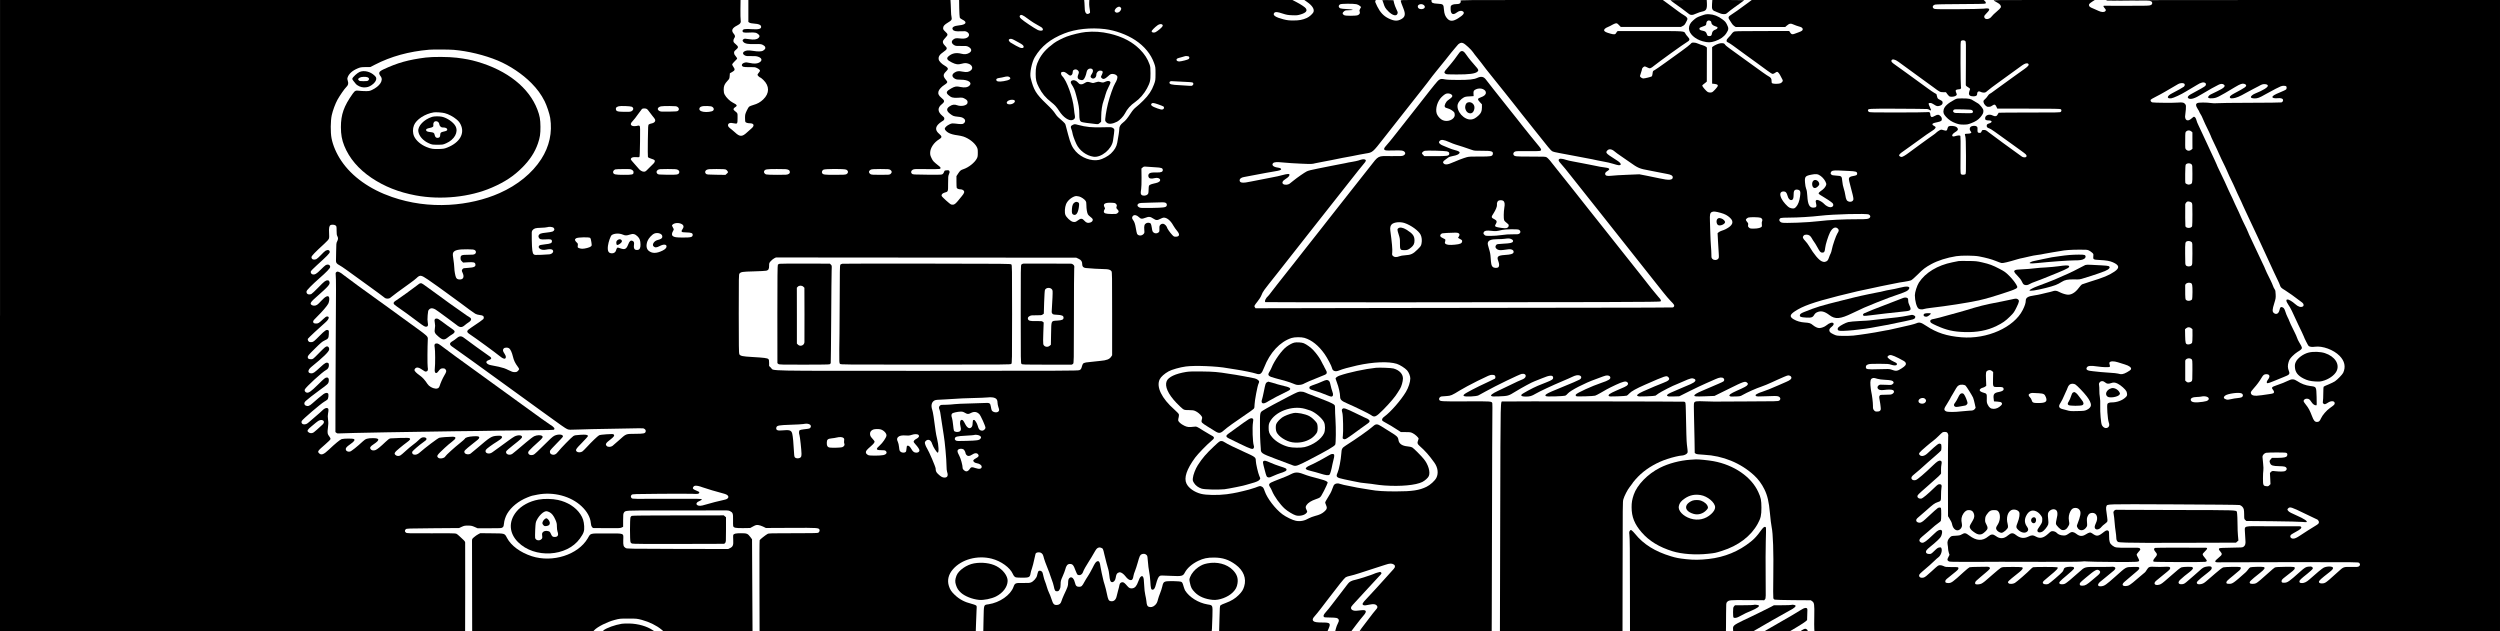 <?xml version="1.0" standalone="no"?>
<!DOCTYPE svg PUBLIC "-//W3C//DTD SVG 20010904//EN"
 "http://www.w3.org/TR/2001/REC-SVG-20010904/DTD/svg10.dtd">
<svg version="1.0" xmlns="http://www.w3.org/2000/svg"
 width="6020pt" height="1520pt" viewBox="0 0 6020 1520"
 preserveAspectRatio="xMidYMid meet">

<g transform="translate(0,1520) scale(0.1,-0.1)"
fill="#000000" stroke="none">
<path d="M0 7600 l0 -7600 5600 0 5600 0 2 1058 c0 581 0 1068 -1 1082 -1 15
-16 37 -37 55 -20 17 -62 56 -93 87 -31 31 -70 62 -87 68 -20 8 -197 11 -605
8 -534 -2 -577 -1 -602 15 -33 21 -35 56 -6 83 20 18 49 19 653 24 l631 5 65
30 c56 26 76 29 150 29 73 -1 95 -5 157 -32 l72 -32 290 0 c286 0 290 0 316
23 21 18 26 33 31 91 5 69 37 168 77 236 96 163 275 307 484 391 104 42 119
46 253 70 384 71 795 -39 1053 -281 134 -126 213 -267 224 -404 5 -51 12 -75
29 -95 l22 -26 329 -3 c297 -2 331 -1 363 15 l35 18 0 155 c0 134 3 160 18
184 38 57 10 55 933 54 467 0 872 0 899 0 28 0 193 1 367 2 292 2 319 1 354
-16 71 -36 79 -58 76 -207 -1 -73 0 -142 3 -153 10 -43 56 -53 240 -51 l170 3
70 38 c61 33 77 37 120 34 29 -3 79 -19 119 -38 l69 -34 607 3 c652 3 669 2
685 -48 7 -25 -8 -57 -35 -71 -14 -7 -208 -11 -603 -10 -537 0 -584 -1 -614
-17 -50 -28 -182 -132 -190 -151 -5 -9 -7 -506 -5 -1104 l3 -1088 2603 0 2603
0 7 207 c3 115 9 251 12 304 6 96 6 97 -19 114 -14 9 -61 25 -104 36 -165 41
-288 106 -401 213 -82 78 -116 129 -143 217 -44 140 -9 279 100 403 207 237
588 341 932 253 227 -59 440 -213 509 -369 20 -46 42 -70 73 -81 10 -4 76 -7
146 -8 154 -1 184 10 200 69 6 20 11 44 11 53 0 8 13 55 30 103 16 49 41 143
54 210 14 67 28 129 32 139 9 25 36 37 84 37 52 0 95 -39 106 -96 9 -48 70
-221 117 -330 19 -44 38 -96 42 -115 4 -18 23 -72 42 -119 19 -47 41 -118 49
-159 19 -101 35 -123 81 -119 32 3 40 9 60 47 18 35 23 60 23 123 0 73 4 88
49 191 28 62 55 135 62 162 22 94 56 135 111 135 67 0 89 -26 139 -164 18 -49
39 -91 49 -96 50 -27 110 5 130 68 14 44 75 152 145 260 28 42 80 128 115 191
54 95 70 116 100 129 30 12 41 13 75 1 44 -15 48 -24 78 -159 23 -101 84 -332
96 -364 6 -16 16 -73 22 -127 14 -136 28 -173 66 -177 40 -4 79 41 88 100 12
77 26 108 55 123 16 8 36 15 45 15 35 0 94 -42 134 -95 48 -63 92 -95 133 -95
33 0 52 32 62 103 4 26 20 79 37 118 16 39 44 126 63 193 47 170 59 194 100
211 43 18 87 10 117 -21 19 -20 23 -40 31 -161 5 -76 18 -181 29 -233 11 -52
24 -160 29 -240 9 -166 18 -200 53 -200 37 0 58 32 83 130 31 120 60 185 90
200 28 15 24 15 279 3 251 -13 283 -5 325 78 55 107 175 212 324 284 126 60
221 80 381 79 207 -1 354 -49 520 -171 189 -139 265 -332 205 -524 -26 -84
-52 -126 -130 -205 -83 -85 -182 -145 -315 -194 -60 -21 -116 -47 -126 -57
-15 -16 -18 -52 -24 -320 l-8 -303 1305 0 1304 0 27 62 c56 130 38 148 -148
148 -135 0 -193 10 -220 36 -27 28 -18 62 33 117 27 29 93 111 148 182 54 72
113 147 129 169 17 21 48 62 70 91 221 293 368 475 399 494 18 12 66 27 107
35 41 8 142 37 224 64 83 27 238 77 345 112 107 34 234 75 282 91 101 34 151
36 195 9 26 -15 33 -26 33 -51 0 -31 3 -28 -240 -293 -36 -39 -126 -139 -200
-221 -74 -82 -181 -198 -237 -256 -107 -111 -121 -139 -82 -160 23 -12 53 -9
161 14 78 18 134 9 161 -24 26 -33 21 -55 -25 -105 -24 -26 -56 -66 -73 -89
-34 -48 -183 -244 -262 -344 -29 -36 -53 -69 -53 -73 0 -5 715 -8 1590 -8
l1590 0 2 417 c2 230 5 1331 6 2448 2 1117 5 2158 8 2315 2 157 2 295 -1 307
-12 51 -16 52 -636 48 -612 -3 -629 -2 -644 45 -10 31 19 68 57 74 18 3 72 7
121 9 103 6 128 17 322 137 72 45 263 147 425 228 261 129 301 146 346 146 29
1 58 -5 67 -13 20 -16 22 -64 5 -79 -7 -5 -92 -46 -189 -91 -251 -115 -521
-256 -550 -287 -24 -25 -24 -26 -4 -41 29 -22 295 -10 345 16 19 10 98 53 175
96 243 136 825 417 873 423 58 6 92 -12 92 -50 0 -38 -38 -72 -103 -94 -29 -9
-146 -64 -262 -121 -115 -57 -255 -124 -311 -149 -55 -25 -116 -59 -134 -76
-33 -29 -33 -31 -14 -45 15 -11 48 -13 174 -8 224 9 236 12 396 112 163 100
412 235 469 253 22 7 103 40 180 72 183 78 265 81 265 12 0 -38 -29 -58 -166
-112 -71 -28 -163 -65 -204 -82 -120 -50 -380 -191 -392 -213 -18 -33 14 -47
108 -47 94 0 137 13 232 69 89 53 410 203 643 301 102 43 208 89 236 104 77
38 134 50 177 36 39 -13 53 -39 36 -69 -13 -25 -20 -29 -178 -98 -127 -55
-163 -70 -425 -177 -148 -59 -230 -100 -249 -124 -10 -11 -8 -17 7 -29 17 -11
56 -13 230 -8 116 4 222 11 237 17 15 6 43 29 61 52 61 73 414 255 668 344 64
22 144 52 177 66 88 37 163 31 177 -15 15 -46 -37 -80 -215 -139 -224 -75
-592 -243 -614 -282 -7 -11 -6 -21 3 -32 12 -14 39 -15 220 -10 113 3 222 10
241 16 19 6 76 34 125 63 50 28 118 68 153 88 34 20 136 70 226 112 169 78
231 92 268 63 45 -37 19 -82 -69 -120 -32 -14 -122 -53 -199 -87 -152 -67
-196 -99 -174 -126 12 -14 38 -15 214 -9 111 4 210 11 221 17 11 6 38 29 60
53 48 52 166 117 380 211 503 221 514 225 559 180 48 -48 14 -86 -120 -136
-83 -30 -319 -130 -491 -207 -56 -25 -112 -57 -125 -71 -23 -24 -23 -25 -3
-39 16 -12 52 -14 215 -8 107 4 204 11 215 17 11 6 42 28 70 50 45 36 372 203
435 222 14 4 94 38 177 76 155 70 198 80 247 58 64 -30 32 -79 -85 -130 -46
-20 -156 -67 -244 -104 -237 -99 -292 -126 -312 -147 -17 -19 -17 -20 2 -35
16 -12 45 -14 151 -10 l131 4 249 125 c137 68 314 153 394 187 80 35 184 81
231 102 93 42 150 49 187 23 26 -18 29 -55 5 -77 -10 -8 -63 -34 -118 -57 -55
-24 -139 -60 -186 -80 -47 -21 -141 -62 -210 -90 -128 -54 -189 -91 -189 -115
0 -24 35 -26 265 -18 l220 9 340 168 c370 184 401 195 448 147 20 -20 21 -23
7 -49 -16 -29 -69 -58 -262 -143 -64 -28 -131 -64 -150 -79 -29 -25 -31 -29
-18 -45 13 -15 29 -17 135 -13 111 3 125 6 170 33 117 67 342 167 460 205 50
16 183 71 250 103 28 13 87 41 133 61 45 20 117 52 161 71 43 19 88 35 99 35
40 0 71 -19 78 -46 9 -37 -29 -70 -121 -109 -39 -16 -124 -53 -190 -83 -151
-68 -323 -137 -394 -158 -63 -18 -146 -58 -157 -75 -4 -7 1 -18 12 -26 16 -12
51 -13 214 -6 232 9 276 9 312 0 61 -16 78 -73 31 -104 -25 -17 -78 -18 -778
-20 -412 -2 -766 -3 -785 -4 -19 -1 -121 2 -227 6 -206 9 -242 3 -260 -38 -6
-14 -7 -120 -2 -287 5 -146 10 -411 13 -590 2 -179 5 -326 5 -327 1 -2 12 -10
26 -19 19 -12 65 -18 197 -25 454 -22 883 -198 1206 -495 99 -90 185 -207 249
-337 73 -149 109 -300 133 -572 14 -152 30 -285 41 -334 34 -157 49 -596 40
-1201 -4 -272 -4 -505 1 -518 4 -12 19 -27 32 -32 14 -5 215 -10 448 -12 l423
-3 32 -23 c51 -36 56 -73 51 -357 -3 -137 -3 -276 0 -307 l4 -58 8254 0 8254
0 0 7600 0 7600 -4740 0 c-2736 0 -4740 -4 -4740 -9 0 -5 8 -11 18 -13 9 -2
242 -1 517 3 452 6 503 5 535 -10 29 -13 35 -22 35 -46 0 -24 -7 -33 -35 -48
-32 -16 -76 -17 -575 -17 -297 1 -546 1 -552 1 -21 -1 -15 -21 17 -58 35 -39
37 -54 12 -76 -29 -26 -94 -21 -160 11 -31 16 -84 39 -117 52 -80 32 -104 48
-111 76 -8 31 7 48 80 96 l59 38 -1229 0 c-1191 0 -1228 -1 -1199 -18 17 -10
54 -32 84 -48 66 -35 93 -74 80 -114 -6 -15 -48 -58 -99 -100 -49 -41 -102
-91 -117 -113 -60 -86 -183 -90 -183 -6 0 17 19 44 60 84 99 98 80 126 -72
106 -47 -5 -323 -11 -629 -13 -505 -2 -548 -1 -572 15 -46 30 -29 80 31 96 22
6 271 11 617 12 363 1 585 5 593 12 19 15 14 36 -14 62 l-27 25 -2792 0 -2792
0 -84 -63 c-201 -149 -376 -274 -418 -297 -64 -36 -73 -69 -32 -123 17 -23 40
-59 51 -79 11 -21 37 -49 57 -63 l38 -25 597 0 597 0 33 29 c69 59 96 63 176
26 30 -14 82 -32 115 -41 71 -18 97 -37 97 -70 0 -28 -26 -46 -101 -73 -29
-11 -74 -27 -98 -36 -54 -20 -76 -13 -104 32 l-23 36 -653 -1 c-617 -1 -654
-2 -684 -19 -18 -11 -41 -34 -52 -53 -11 -18 -42 -54 -68 -79 -33 -32 -48 -55
-50 -76 -2 -26 3 -33 40 -50 23 -11 77 -46 120 -78 43 -32 125 -92 183 -134
58 -42 128 -93 155 -113 28 -21 123 -89 212 -153 89 -64 210 -153 269 -197 66
-50 115 -80 131 -80 13 0 39 11 57 25 18 14 40 25 48 25 19 0 51 -36 76 -85
10 -22 30 -59 43 -82 22 -40 23 -45 9 -70 -9 -16 -31 -33 -50 -40 -43 -15
-150 -16 -184 -3 -23 8 -26 15 -26 58 0 58 -17 85 -74 115 -42 22 -153 101
-561 397 -179 131 -282 204 -380 275 -50 35 -97 75 -105 90 -16 30 -44 39
-108 33 -47 -5 -137 -43 -180 -76 l-24 -18 0 -440 0 -439 57 -6 c70 -8 92 -26
75 -60 -16 -31 -98 -120 -125 -136 -27 -17 -80 -16 -113 1 -32 16 -132 132
-132 152 0 7 12 21 26 31 14 10 39 29 55 43 l29 25 1 410 1 409 -28 23 c-15
12 -51 27 -78 34 -28 7 -75 23 -105 37 -34 16 -75 26 -105 26 -44 1 -51 -3
-80 -36 -18 -20 -116 -97 -218 -170 -102 -73 -280 -201 -394 -284 -115 -83
-228 -161 -251 -173 -41 -20 -42 -23 -49 -81 -3 -33 -12 -64 -18 -69 -16 -13
-168 -51 -206 -51 -29 0 -80 36 -80 58 0 5 11 41 25 80 14 39 25 80 25 91 0
21 44 61 67 61 7 0 36 -12 63 -26 61 -32 74 -28 165 46 114 93 710 522 778
560 81 46 87 73 29 134 -22 22 -47 56 -56 73 -34 67 4 64 -844 64 -422 0 -775
0 -785 0 -10 -1 -25 -16 -34 -36 -23 -48 -50 -53 -147 -25 -98 28 -132 44
-146 70 -15 27 22 64 90 90 30 12 77 35 104 52 27 16 64 32 82 35 30 5 38 0
78 -41 l45 -46 724 0 723 0 44 23 c38 18 51 34 82 95 36 69 37 74 23 102 -8
16 -39 43 -72 61 -32 18 -92 58 -133 89 -41 31 -109 81 -150 111 -41 31 -110
81 -152 112 l-78 57 -2440 0 c-2438 0 -2441 0 -2430 -20 13 -24 0 -54 -30 -70
-10 -5 -44 -10 -75 -10 -73 0 -122 -21 -131 -55 -3 -14 -4 -52 -2 -85 8 -105
59 -128 144 -64 56 43 112 54 149 30 53 -35 18 -86 -117 -170 -116 -72 -189
-75 -252 -10 -54 56 -78 116 -86 222 -9 128 -16 134 -154 142 -114 6 -146 21
-146 67 l0 23 -370 0 c-353 0 -370 -1 -370 -18 0 -21 25 -93 64 -187 55 -135
43 -203 -46 -254 -98 -56 -175 -52 -315 16 -117 58 -197 143 -269 287 -48 97
-55 116 -45 135 l12 21 -862 0 -862 0 70 -50 c121 -84 175 -169 153 -236 -15
-43 -99 -120 -163 -148 -101 -45 -183 -60 -322 -60 -109 0 -148 5 -241 28
-193 49 -268 102 -219 156 26 29 71 25 199 -17 97 -31 127 -37 233 -41 113 -4
130 -2 209 22 122 39 160 84 118 144 -21 30 -118 95 -230 153 l-94 49 -2445 0
-2444 0 -3 -57 c-2 -32 0 -80 4 -108 22 -155 23 -141 -5 -159 -61 -41 -107 13
-107 126 0 35 -3 93 -7 131 l-6 67 -1506 0 -1506 0 3 -197 c2 -109 8 -210 13
-225 7 -18 28 -35 64 -52 124 -58 89 -122 -75 -137 -133 -12 -191 -51 -156
-104 23 -35 75 -45 195 -39 90 5 111 3 141 -13 72 -37 72 -110 0 -145 -41 -20
-91 -24 -182 -13 -79 9 -106 3 -147 -31 -53 -44 -38 -99 39 -139 24 -12 57
-15 158 -13 110 2 132 0 166 -17 88 -45 97 -109 21 -152 -57 -32 -110 -37
-183 -18 -126 32 -223 14 -309 -59 -63 -53 -41 -93 79 -152 102 -49 144 -54
238 -29 67 18 101 19 152 3 95 -28 129 -110 68 -162 -52 -43 -102 -51 -201
-32 -96 20 -140 14 -199 -26 -68 -46 -59 -107 20 -148 31 -16 59 -20 134 -20
182 0 284 -69 210 -143 -42 -42 -116 -54 -214 -33 -98 22 -133 17 -220 -31
-122 -66 -140 -105 -73 -163 69 -61 109 -72 231 -65 104 7 109 6 162 -22 60
-30 78 -60 66 -107 -15 -58 -149 -87 -245 -52 -73 27 -120 19 -192 -30 -75
-52 -69 -110 19 -176 70 -53 85 -59 183 -69 94 -9 119 -18 157 -52 43 -39 19
-107 -43 -123 -14 -3 -54 -3 -88 0 -168 19 -164 19 -219 -7 -68 -31 -118 -78
-118 -110 0 -26 47 -75 98 -100 50 -26 126 -46 209 -56 45 -6 108 -19 141 -30
132 -45 263 -145 318 -243 26 -48 29 -62 29 -148 0 -81 -4 -102 -24 -139 -53
-101 -199 -216 -326 -257 -62 -21 -78 -34 -126 -108 l-38 -58 0 -137 c0 -75 3
-141 7 -147 13 -20 50 -34 91 -34 27 0 48 -7 67 -23 36 -31 28 -65 -34 -139
-26 -31 -73 -88 -104 -127 -61 -74 -96 -91 -153 -77 -30 8 -222 181 -231 208
-9 30 20 63 67 77 93 27 89 18 89 220 0 160 2 183 21 226 17 38 19 52 10 72
-10 22 -16 24 -64 21 -49 -3 -53 -5 -63 -37 -6 -19 -21 -43 -34 -53 -22 -18
-44 -19 -371 -16 -328 3 -348 4 -368 22 -34 31 -25 76 19 99 32 17 59 18 331
14 162 -2 305 0 317 4 30 11 28 33 -7 61 -151 121 -152 123 -188 195 -29 60
-36 83 -35 133 1 115 90 249 217 325 72 43 72 69 1 130 -88 75 -98 145 -30
223 20 23 61 57 92 75 48 28 58 38 60 64 3 27 -4 37 -48 74 -116 98 -119 193
-10 280 73 59 71 88 -13 154 -65 52 -85 98 -68 156 14 46 76 113 142 154 47
29 69 52 69 71 0 7 -16 32 -36 55 -67 80 -67 124 1 192 23 23 44 49 48 58 8
25 -16 53 -75 87 -73 41 -136 106 -144 148 -13 68 19 118 117 185 93 63 98 88
30 152 -44 42 -58 84 -40 119 6 13 34 47 61 76 59 63 58 76 -13 142 -41 39
-49 52 -49 82 0 48 31 83 115 133 89 52 102 71 87 136 -7 28 -12 83 -12 123 0
40 -3 121 -7 179 l-6 107 -2434 0 -2433 0 0 -265 0 -265 26 -17 c18 -11 57
-19 118 -23 103 -7 152 -27 162 -65 15 -59 -52 -81 -216 -69 -174 13 -230 3
-230 -42 0 -39 29 -46 163 -39 132 8 176 -1 224 -47 30 -28 29 -53 -3 -83 -42
-39 -109 -48 -229 -29 -97 15 -107 15 -130 0 -31 -21 -32 -40 -1 -71 40 -40
96 -50 266 -47 145 2 158 0 200 -21 29 -15 49 -34 55 -51 11 -33 1 -52 -45
-83 -40 -28 -120 -30 -255 -8 -49 9 -108 13 -130 9 -109 -17 -138 -80 -57
-121 31 -15 57 -18 154 -15 97 2 126 -1 171 -18 92 -34 97 -99 11 -141 -55
-26 -119 -28 -220 -6 -65 15 -90 16 -121 8 -75 -20 -94 -76 -35 -100 17 -7 76
-10 152 -9 109 3 131 0 170 -18 51 -23 80 -49 80 -69 0 -8 -13 -30 -30 -48
-16 -19 -30 -42 -30 -50 0 -16 54 -67 72 -67 5 0 36 -25 68 -55 152 -146 152
-324 -2 -471 -67 -65 -143 -107 -238 -133 -41 -12 -86 -29 -99 -39 -13 -9 -41
-55 -62 -102 -35 -77 -39 -93 -39 -170 0 -47 4 -90 8 -97 12 -19 59 -33 111
-33 98 0 115 -59 35 -125 -27 -22 -76 -66 -109 -97 -113 -106 -172 -106 -285
1 -25 24 -61 55 -80 69 -69 51 -90 75 -90 103 0 54 52 70 149 47 76 -17 81
-10 81 129 0 126 7 110 -74 176 -36 29 -30 57 20 87 55 35 44 55 -61 108 -69
34 -161 125 -195 192 -18 35 -23 62 -24 120 0 89 20 135 92 213 44 46 47 53
52 115 l5 66 55 31 c68 38 74 62 30 123 -16 23 -30 49 -30 59 0 9 27 43 60 75
33 32 60 60 60 64 0 12 -24 51 -48 77 -18 19 -26 38 -26 64 0 30 7 42 47 75
63 53 62 73 -8 133 -48 41 -55 51 -55 83 0 21 9 48 20 62 28 36 25 63 -15 110
-63 75 -37 133 85 195 77 39 97 70 85 132 -5 21 -7 138 -6 261 l3 222 -8916 0
-8916 0 0 -7600z m32661 7499 c31 -7 63 -22 83 -40 l31 -28 -22 -40 c-19 -33
-21 -44 -12 -69 14 -40 -2 -69 -46 -88 -45 -18 -289 -19 -324 -1 -53 27 -53
60 2 101 21 16 43 20 112 20 138 1 106 20 -45 27 -74 3 -147 11 -162 17 -51
21 -55 71 -7 98 30 17 314 19 390 3z m1623 -20 c54 -43 20 -99 -61 -99 -50 0
-83 26 -83 64 0 53 93 76 144 35z m-7302 -56 c23 -21 23 -40 -1 -79 -26 -43
-82 -62 -116 -40 -14 9 -25 24 -25 32 0 28 33 73 64 88 40 20 55 20 78 -1z
m-2235 -272 c101 -75 181 -126 326 -205 32 -18 50 -55 35 -73 -15 -18 -77 -15
-118 5 -86 42 -343 214 -402 270 -34 31 -43 58 -28 77 27 32 66 17 187 -74z
m3244 -147 c11 -13 11 -20 -1 -42 -18 -31 -122 -117 -168 -138 -40 -18 -85 -8
-90 20 -4 19 69 94 142 148 44 32 96 37 117 12z m-1381 -105 c248 -31 522
-131 726 -265 221 -146 378 -337 455 -554 33 -93 34 -98 34 -255 -1 -159 -1
-160 -38 -262 -52 -143 -127 -256 -256 -384 -58 -58 -136 -129 -173 -157 -48
-38 -82 -77 -127 -145 -85 -130 -128 -183 -188 -228 -61 -46 -93 -101 -91
-156 1 -38 -19 -177 -49 -332 -19 -97 -64 -173 -153 -259 -66 -63 -201 -135
-285 -152 -185 -38 -421 48 -561 204 -86 97 -126 186 -184 407 -28 107 -55
211 -61 231 -6 25 -25 50 -60 80 -121 103 -144 126 -176 173 -58 87 -95 128
-228 256 -250 240 -305 332 -377 624 -27 110 27 377 101 500 155 260 374 436
706 568 272 109 641 148 985 106z m-2180 -267 c25 -14 74 -41 110 -60 82 -44
110 -69 110 -99 0 -32 -39 -40 -93 -19 -36 13 -132 66 -225 123 -13 8 -28 26
-35 40 -10 21 -8 27 8 39 25 18 65 10 125 -24z m22895 -21 c16 -19 17 -54 14
-503 -1 -266 -3 -503 -3 -527 -1 -41 2 -47 34 -68 79 -50 76 -47 61 -84 -7
-19 -16 -50 -18 -70 -7 -52 29 -79 105 -79 63 0 92 18 92 57 0 58 37 78 90 48
14 -8 44 -14 68 -15 36 0 49 6 85 39 37 33 171 135 290 219 21 15 57 41 80 58
62 46 387 281 468 339 71 50 124 64 150 38 25 -25 -1 -59 -92 -124 -50 -35
-113 -80 -139 -99 -26 -19 -90 -65 -142 -102 -206 -148 -336 -242 -388 -281
-121 -90 -156 -114 -172 -120 -9 -3 -29 -25 -44 -49 -14 -24 -45 -59 -67 -78
-37 -33 -39 -39 -33 -73 9 -48 64 -106 102 -109 51 -2 68 2 104 27 55 38 76
33 102 -22 l23 -48 757 -1 c595 -1 761 -4 773 -14 19 -16 19 -44 -1 -64 -14
-15 -92 -16 -750 -16 -404 0 -739 -2 -745 -5 -5 -4 -17 -23 -27 -43 -21 -46
-61 -53 -123 -21 -77 39 -171 7 -177 -62 -5 -44 17 -59 84 -59 87 0 98 -44 16
-71 -51 -16 -62 -27 -62 -59 0 -33 13 -45 67 -64 37 -13 119 -70 553 -385 80
-58 179 -129 220 -159 100 -72 120 -91 120 -118 0 -40 -69 -47 -119 -11 -176
124 -749 544 -799 585 -55 45 -69 52 -108 52 -41 0 -45 -3 -58 -35 -12 -28
-20 -35 -43 -35 -49 0 -58 13 -55 79 2 55 0 62 -23 77 -36 24 -122 15 -147
-16 -24 -30 -23 -64 4 -101 23 -30 23 -31 4 -45 -12 -8 -43 -14 -77 -14 -32 0
-60 -4 -63 -8 -3 -5 1 -30 9 -55 11 -36 14 -140 16 -474 1 -406 0 -427 -17
-440 -11 -8 -36 -13 -59 -11 -32 2 -42 8 -50 28 -7 17 -9 167 -5 460 3 268 1
440 -4 448 -11 16 -66 12 -133 -9 -83 -25 -86 38 -5 90 73 46 88 66 74 96 -17
37 -53 55 -125 62 -80 7 -111 -8 -121 -60 -10 -56 -27 -63 -95 -42 -57 17 -58
17 -99 -4 -23 -12 -55 -35 -72 -51 -17 -17 -48 -42 -68 -55 -20 -14 -60 -42
-88 -62 -29 -21 -74 -53 -100 -72 -27 -19 -80 -58 -119 -86 -38 -28 -113 -83
-165 -121 -53 -38 -109 -79 -125 -92 -80 -61 -151 -102 -176 -102 -25 0 -59
22 -59 38 0 18 34 53 82 85 29 20 109 77 178 127 117 85 163 118 400 288 52
37 116 80 142 95 47 27 78 61 78 84 0 7 -17 21 -37 30 -21 10 -39 26 -41 35
-4 23 25 36 115 54 42 8 85 22 95 31 28 26 23 79 -11 113 -44 45 -72 47 -136
11 -30 -17 -64 -31 -75 -31 -22 0 -40 34 -40 75 0 40 -22 53 -77 44 -26 -4
-347 -8 -713 -8 -587 -1 -668 1 -688 15 -12 8 -22 23 -22 33 0 45 -7 45 708
43 373 -2 696 -5 719 -8 23 -4 48 -12 54 -20 14 -17 39 -18 39 -1 0 6 -14 39
-30 72 -40 82 -39 95 8 95 26 0 53 -10 87 -34 66 -44 86 -49 135 -36 56 15 82
43 78 83 -3 28 -11 36 -62 62 -58 29 -60 32 -72 83 -6 29 -13 54 -15 56 -2 1
-26 15 -54 31 -27 16 -93 60 -145 99 -118 86 -185 135 -286 208 -43 31 -160
116 -259 188 -99 72 -212 153 -252 181 -76 52 -97 77 -87 103 16 42 87 28 168
-32 102 -76 206 -152 476 -347 151 -109 318 -230 370 -269 151 -113 156 -115
232 -116 l66 0 36 -50 c21 -29 46 -52 61 -56 46 -12 125 2 148 25 19 19 20 24
8 53 -26 65 -25 77 4 88 14 5 42 10 60 10 42 0 55 20 44 69 -4 20 -9 272 -10
560 -1 494 0 526 17 538 27 19 78 16 99 -6z m-12091 -51 c46 -17 197 -157 236
-217 21 -32 63 -87 94 -123 30 -36 77 -94 103 -130 60 -83 173 -227 238 -306
68 -82 127 -156 300 -374 80 -102 163 -205 183 -230 20 -24 68 -85 107 -135
38 -49 109 -139 157 -200 49 -60 108 -135 132 -165 24 -30 98 -122 163 -205
344 -434 394 -494 427 -515 25 -15 87 -31 199 -50 89 -16 207 -38 262 -49 161
-33 456 -89 505 -96 25 -4 79 -15 120 -26 42 -10 118 -25 170 -33 52 -8 148
-30 213 -50 123 -38 152 -42 177 -26 24 15 -8 59 -72 99 -176 110 -244 159
-258 183 -13 25 -13 29 6 55 42 57 113 49 190 -19 22 -19 86 -67 144 -105 58
-39 155 -106 215 -149 197 -141 234 -157 470 -199 83 -15 197 -37 255 -50 58
-12 137 -28 176 -34 93 -16 134 -41 134 -81 0 -69 -93 -76 -315 -26 -60 14
-195 42 -300 62 l-190 37 -289 -12 c-160 -6 -331 -16 -381 -23 -104 -12 -147
-1 -153 40 -4 28 11 47 60 78 71 45 45 70 -90 85 -48 5 -134 20 -192 34 -58
13 -125 27 -150 30 -25 4 -106 19 -180 35 -74 16 -179 36 -232 44 -54 9 -123
25 -155 36 -78 27 -149 36 -168 20 -26 -22 -16 -49 43 -113 58 -64 118 -137
303 -372 141 -179 291 -368 349 -440 27 -33 104 -130 171 -215 67 -85 174
-220 238 -300 63 -80 147 -185 186 -235 165 -208 319 -403 484 -611 291 -366
587 -740 720 -909 69 -88 156 -189 192 -225 78 -77 94 -102 80 -129 -6 -10
-17 -21 -26 -24 -8 -4 -905 -6 -1992 -7 -1088 0 -3346 -3 -5019 -7 l-3041 -6
-16 23 c-20 29 -16 40 64 140 41 51 79 111 94 150 40 98 27 81 380 525 169
213 583 739 645 820 30 40 71 92 91 116 37 45 265 334 582 738 191 243 311
396 462 586 52 66 132 167 177 224 44 57 103 128 129 158 55 60 62 89 24 103
-28 11 -77 3 -154 -25 -24 -8 -89 -22 -145 -31 -55 -8 -135 -24 -176 -34 -41
-10 -109 -23 -150 -29 -41 -6 -124 -22 -185 -36 -60 -13 -206 -43 -324 -65
-141 -27 -231 -50 -262 -66 -58 -29 -227 -146 -323 -224 -38 -30 -80 -64 -93
-74 -35 -27 -115 -33 -148 -12 -47 31 -24 81 60 132 51 30 85 67 85 91 0 20
-5 23 -38 23 -21 0 -76 -11 -122 -24 -47 -14 -103 -28 -125 -31 -22 -4 -101
-20 -175 -35 -74 -16 -175 -35 -225 -44 -49 -8 -153 -28 -230 -45 -212 -47
-285 -39 -285 30 0 34 41 65 100 75 19 3 112 21 205 39 277 53 444 84 547 100
105 16 148 31 148 51 0 18 -26 30 -85 39 -102 14 -150 60 -110 105 27 29 87
33 255 16 85 -9 273 -21 417 -27 253 -11 266 -11 345 10 46 11 126 27 178 35
52 8 147 26 210 40 170 36 359 73 494 96 65 11 144 27 175 35 31 8 103 21 160
29 163 25 164 25 426 361 112 144 223 284 365 464 58 73 125 159 150 191 25
32 117 149 205 260 88 111 180 228 205 260 25 32 83 107 130 166 47 60 102
133 124 164 21 30 63 82 92 115 29 33 130 157 223 275 92 118 193 243 223 276
31 34 62 71 70 82 16 24 65 52 90 52 9 0 28 -4 42 -10z m-24310 -160 c345 -29
744 -126 1062 -258 290 -121 598 -327 811 -544 139 -141 234 -271 317 -434 51
-101 120 -307 135 -404 54 -348 -19 -686 -216 -992 -217 -337 -569 -625 -1002
-817 -359 -160 -783 -259 -1215 -283 -477 -26 -934 36 -1376 188 -535 184
-965 490 -1222 872 -117 173 -203 374 -235 545 -27 140 -24 419 5 552 25 114
86 279 139 375 56 100 167 261 207 299 51 49 62 89 41 151 -13 40 -14 57 -5
84 28 87 114 165 238 217 71 30 86 32 194 34 l117 1 108 56 c385 199 818 319
1308 361 92 8 479 6 589 -3z m17704 -162 c17 -17 15 -42 -5 -60 -19 -17 -182
-58 -227 -58 -37 0 -66 17 -66 39 0 28 17 37 109 60 47 12 87 23 89 26 10 10
88 5 100 -7z m-4317 -496 c48 -40 -3 -74 -145 -97 -121 -20 -176 -8 -176 36 0
23 22 35 85 44 28 3 73 13 100 20 70 19 109 18 136 -3z m4184 -111 c110 -4
208 -11 217 -15 30 -14 33 -47 7 -69 -20 -16 -33 -18 -84 -13 -33 4 -139 10
-235 15 -188 8 -240 22 -240 61 0 30 29 41 85 34 28 -3 140 -9 250 -13z
m24612 -32 c18 -16 16 -43 -4 -68 -15 -18 -117 -76 -356 -205 -58 -32 -81 -71
-52 -92 52 -38 156 -7 321 97 71 44 181 108 244 142 63 33 135 71 159 84 51
27 97 30 129 7 54 -37 8 -84 -160 -163 -174 -82 -180 -85 -203 -116 l-20 -27
20 -15 c15 -11 37 -14 90 -10 101 7 136 24 544 269 131 78 177 94 226 78 18
-6 36 -18 40 -27 14 -38 -21 -63 -288 -204 -88 -47 -118 -79 -96 -105 10 -13
26 -15 69 -11 73 7 165 44 313 130 67 38 146 81 175 94 29 13 90 44 135 70 68
39 91 47 133 47 51 0 84 -15 84 -39 0 -40 -116 -111 -305 -187 -53 -20 -105
-63 -105 -85 0 -20 35 -33 93 -33 72 0 116 17 255 97 64 37 178 98 252 136
114 59 143 70 187 71 29 1 57 -4 64 -11 16 -16 15 -62 -3 -79 -7 -8 -74 -39
-147 -69 -130 -53 -181 -84 -181 -112 0 -23 51 -35 123 -28 75 8 122 -5 132
-36 8 -25 -10 -56 -37 -65 -13 -4 -354 -9 -758 -9 -404 -1 -763 -5 -796 -10
-38 -5 -93 -3 -141 4 -113 16 -295 16 -330 -1 -44 -21 -43 -62 6 -138 23 -35
41 -68 41 -74 0 -6 14 -31 30 -56 17 -25 37 -65 46 -90 17 -46 101 -226 159
-340 18 -36 36 -76 40 -90 3 -14 28 -70 55 -125 61 -125 140 -295 140 -301 0
-6 113 -244 154 -324 19 -36 37 -76 41 -90 8 -27 96 -216 149 -320 19 -36 37
-76 41 -90 4 -14 31 -74 60 -135 78 -162 135 -285 135 -291 0 -3 24 -56 54
-117 30 -62 80 -168 111 -237 52 -116 96 -209 181 -385 35 -73 155 -333 194
-420 12 -27 54 -117 92 -200 38 -82 92 -199 120 -260 27 -60 67 -144 88 -185
21 -41 43 -93 50 -115 17 -54 32 -70 125 -125 66 -39 234 -159 413 -296 38
-29 45 -77 13 -94 -50 -26 -113 -6 -185 60 -66 60 -153 112 -184 108 -23 -3
-27 -7 -25 -33 1 -16 24 -60 51 -100 45 -64 93 -160 233 -470 28 -60 68 -144
89 -185 21 -41 41 -86 45 -100 12 -41 105 -224 118 -232 32 -21 84 -27 151
-17 183 25 448 -72 593 -219 124 -126 153 -266 87 -409 -20 -42 -138 -164
-199 -205 -22 -15 -89 -48 -149 -73 -61 -24 -114 -49 -120 -55 -7 -7 -11 -69
-11 -163 0 -84 -4 -168 -9 -189 -6 -30 -4 -40 13 -57 24 -24 44 -19 110 24 76
51 161 43 161 -14 0 -31 -13 -44 -115 -116 -82 -58 -179 -169 -214 -247 -31
-70 -51 -88 -99 -88 -50 0 -78 32 -118 138 -54 141 -86 200 -148 277 -31 37
-56 76 -56 86 0 31 36 59 76 59 50 0 70 -14 110 -75 35 -55 75 -85 114 -85 20
0 20 3 14 203 -8 251 -3 243 -151 262 -115 15 -219 54 -314 118 -80 54 -133
56 -224 9 -65 -33 -153 -68 -284 -113 -110 -37 -121 -54 -76 -107 30 -36 32
-68 5 -82 -11 -6 -55 -15 -98 -20 -42 -5 -120 -16 -172 -25 -194 -30 -270 -12
-270 66 0 13 29 54 72 101 74 82 135 164 189 256 38 65 62 82 113 82 81 0 97
-53 41 -128 -38 -49 -42 -84 -12 -90 10 -2 78 21 150 52 73 31 181 75 242 99
136 53 150 70 121 144 -29 74 -31 133 -7 213 19 60 32 81 88 141 37 38 94 86
127 105 75 44 106 72 106 96 0 21 -26 76 -70 144 -16 26 -37 70 -46 98 -9 28
-34 85 -55 126 -74 146 -139 285 -139 296 0 6 -15 40 -34 75 -18 35 -43 96
-54 135 -23 74 -41 98 -83 109 -32 8 -43 -5 -59 -73 -20 -86 -80 -116 -137
-68 -39 34 -37 81 11 233 35 112 38 130 34 215 -2 77 -7 98 -26 125 -13 18
-31 56 -41 86 -10 29 -35 85 -54 123 -64 125 -137 279 -137 289 0 5 -22 55
-50 110 -27 55 -74 156 -106 225 -67 148 -139 301 -200 425 -24 50 -44 94 -44
100 0 9 -76 171 -134 285 -19 36 -37 76 -41 90 -4 14 -29 70 -55 125 -69 143
-125 264 -154 333 -14 33 -34 75 -45 93 -11 19 -33 66 -49 104 -34 83 -129
286 -243 520 -22 44 -39 84 -39 89 0 5 -24 59 -54 120 -29 61 -75 158 -101
216 -26 58 -67 146 -90 195 -24 50 -71 151 -105 225 -33 74 -76 164 -94 200
-19 36 -39 89 -46 118 -11 47 -37 82 -62 82 -4 0 -28 -18 -53 -40 -53 -46 -86
-57 -120 -42 -30 14 -46 68 -35 119 4 21 11 82 15 136 6 82 4 102 -10 123 -29
44 -73 55 -172 45 -99 -10 -583 -7 -626 4 -29 8 -49 39 -39 63 2 7 57 40 122
72 64 32 169 89 233 127 124 73 247 145 310 181 43 23 105 29 138 12 26 -14
24 -52 -3 -77 -21 -18 -156 -94 -291 -163 -121 -62 -129 -130 -14 -117 53 6
244 95 352 163 28 17 84 51 125 74 41 23 103 60 138 82 102 66 168 80 209 47z
m-28673 -421 c24 -38 -47 -91 -121 -91 -82 0 -96 55 -25 93 47 25 130 24 146
-2z m3460 -93 c132 -48 138 -51 134 -83 -2 -19 -11 -30 -32 -37 -23 -8 -46 -3
-125 24 -137 48 -176 82 -139 119 20 20 57 14 162 -23z m-12682 -55 c51 -24
48 -78 -5 -108 -27 -14 -56 -17 -174 -15 -172 2 -202 13 -203 75 0 28 16 42
69 59 39 13 281 4 313 -11z m1105 -6 c36 -27 41 -64 12 -90 -19 -17 -39 -19
-223 -22 -187 -2 -203 -1 -233 18 -59 36 -37 90 43 109 21 5 114 9 206 8 152
-2 169 -4 195 -23z m841 -1 c34 -25 40 -63 13 -87 -29 -27 -157 -42 -233 -28
-66 12 -98 34 -98 66 1 56 58 78 193 73 79 -3 104 -8 125 -24z m-1580 -48 c12
-9 36 -37 54 -63 17 -26 53 -72 78 -102 26 -30 53 -66 59 -78 26 -50 -8 -92
-89 -107 -19 -3 -44 -13 -55 -21 -19 -14 -20 -30 -25 -387 -3 -205 -2 -382 2
-394 5 -16 24 -27 76 -43 38 -11 75 -27 82 -35 19 -23 4 -61 -37 -97 -21 -18
-70 -67 -109 -108 -67 -70 -75 -75 -113 -74 -46 2 -94 33 -138 91 -16 20 -61
71 -100 114 -40 43 -73 84 -73 91 1 42 48 62 130 54 49 -5 70 -3 77 6 7 8 12
145 15 371 4 309 3 361 -10 374 -9 9 -23 12 -36 8 -59 -17 -126 -17 -151 -1
-39 26 -33 59 24 116 26 26 83 99 126 162 44 62 86 118 94 125 22 17 92 16
119 -2z m37188 -538 l27 -24 0 -198 1 -198 -28 -23 c-37 -32 -89 -32 -121 1
-28 28 -27 14 -25 245 1 174 1 175 26 198 33 29 85 29 120 -1z m8 -796 c18
-19 19 -34 19 -230 0 -229 -1 -232 -58 -251 -26 -9 -41 -8 -68 3 -19 8 -38 20
-42 27 -11 18 -6 420 6 442 22 42 105 47 143 9z m-24953 -69 c148 -8 179 -19
179 -68 0 -42 -43 -59 -140 -57 -114 3 -163 -4 -189 -28 -25 -23 -27 -65 -5
-97 18 -25 66 -29 140 -11 119 30 185 -60 76 -104 -21 -8 -65 -21 -99 -27 -34
-7 -75 -20 -91 -30 -29 -18 -30 -20 -34 -115 -3 -92 -4 -98 -31 -121 -37 -32
-115 -34 -142 -4 -20 22 -21 50 -6 136 6 34 10 153 9 277 l-3 219 29 25 c27
23 34 25 100 19 39 -4 132 -10 207 -14z m-12600 -65 c28 -18 34 -29 34 -57 0
-54 -22 -60 -233 -60 -204 0 -246 9 -258 55 -7 28 15 61 51 76 11 4 99 8 196
8 167 1 178 0 210 -22z m1095 7 c38 -18 52 -51 35 -82 -20 -38 -57 -43 -283
-40 -196 3 -218 5 -237 22 -33 30 -28 72 12 96 29 18 50 20 235 20 167 0 210
-3 238 -16z m1164 3 c13 -7 31 -25 40 -40 15 -27 14 -29 -18 -58 l-33 -30
-224 3 c-205 3 -225 5 -244 22 -34 31 -25 77 19 98 30 15 64 18 235 18 140 0
207 -4 225 -13z m1500 -5 c28 -13 36 -24 38 -49 3 -28 -2 -36 -30 -53 -31 -19
-50 -20 -275 -20 -133 0 -253 4 -267 10 -37 14 -60 53 -46 79 24 46 50 50 305
51 209 0 245 -2 275 -18z m1394 4 c57 -24 60 -83 6 -111 -23 -12 -77 -15 -277
-15 -254 0 -283 4 -306 41 -15 25 0 67 31 83 39 22 496 23 546 2z m1064 -6
c42 -26 44 -69 6 -99 -25 -20 -39 -21 -243 -21 -179 0 -220 3 -239 16 -51 35
-49 79 6 108 21 12 71 15 232 16 187 0 208 -2 238 -20z m23067 -26 c189 -8
215 -16 215 -69 0 -30 -20 -41 -100 -54 -72 -12 -100 -32 -100 -73 0 -16 18
-93 39 -171 49 -177 71 -274 71 -309 0 -49 -53 -79 -112 -62 -48 14 -67 49
-82 149 -7 50 -25 125 -39 166 -16 45 -30 116 -35 173 -12 127 -14 129 -143
137 -84 5 -104 9 -122 27 -17 18 -19 26 -11 49 15 43 59 54 189 48 61 -3 164
-8 230 -11z m-661 -123 c59 -45 108 -110 127 -168 10 -30 8 -40 -13 -81 -14
-27 -43 -60 -69 -79 -92 -67 -105 -80 -93 -100 6 -10 44 -36 85 -58 76 -42
229 -145 247 -167 38 -49 10 -98 -56 -98 -40 0 -110 38 -147 80 -29 33 -95 75
-139 90 -33 10 -40 10 -54 -4 -14 -14 -14 -22 -4 -61 24 -92 11 -115 -67 -115
-90 0 -130 78 -141 280 -5 88 -13 140 -28 175 -12 30 -23 88 -27 146 -11 145
3 163 150 193 115 24 164 17 229 -33z m-515 -344 c25 -21 29 -52 16 -146 -16
-117 -49 -203 -96 -253 -31 -32 -42 -38 -78 -38 -23 0 -59 9 -80 20 -54 27
-156 142 -192 216 -54 109 -35 174 50 174 49 0 75 -28 95 -105 18 -69 53 -108
94 -103 37 4 52 40 52 126 0 80 10 109 43 122 25 10 75 3 96 -13z m-17344
-148 c53 -15 126 -64 153 -103 18 -26 22 -46 22 -107 0 -86 15 -181 36 -220 7
-15 35 -42 62 -62 27 -19 51 -44 54 -55 9 -33 -14 -66 -57 -80 -58 -19 -98 -8
-138 38 -57 66 -91 69 -165 11 -49 -38 -73 -44 -123 -31 -56 15 -152 107 -175
166 -22 57 -15 176 15 254 30 80 118 161 211 193 25 9 63 7 105 -4z m26788
-148 c19 -19 20 -33 20 -283 0 -145 -3 -273 -7 -284 -17 -55 -144 -57 -162 -2
-4 14 -7 358 -4 526 0 13 12 35 26 49 22 21 32 25 66 20 23 -3 50 -14 61 -26z
m-24708 -3 c30 -13 41 -48 26 -77 -20 -36 -73 -43 -356 -48 -246 -4 -273 -2
-305 14 -47 24 -53 64 -14 90 25 16 59 19 274 23 135 3 268 7 297 8 29 1 64
-3 78 -10z m-1190 -31 c21 -23 22 -30 12 -62 -10 -33 -8 -38 22 -69 38 -39 37
-60 -2 -90 -25 -19 -40 -21 -147 -19 -136 2 -180 16 -180 59 0 13 7 36 16 50
16 23 16 27 -1 57 -41 76 10 110 159 105 92 -4 100 -5 121 -31z m14560 -213
c101 -29 159 -59 222 -117 104 -96 71 -186 -101 -274 -27 -14 -71 -32 -98 -39
-26 -8 -59 -25 -73 -37 l-26 -22 10 -190 c6 -105 14 -238 18 -298 6 -103 5
-108 -17 -132 -33 -35 -101 -35 -135 0 -23 22 -25 32 -25 107 0 46 -5 136 -11
202 -5 65 -12 196 -14 290 -3 94 -7 234 -10 311 -6 164 2 200 49 221 38 17 87
12 211 -22z m3565 -39 c34 -18 47 -50 28 -72 -31 -38 -71 -43 -300 -42 -325 1
-700 -18 -923 -46 -250 -32 -839 -55 -898 -36 -68 23 -83 81 -27 111 11 6 97
10 202 10 209 0 550 21 748 45 319 38 1114 59 1170 30z m-17581 -59 c52 -50
77 -53 160 -21 85 34 119 30 193 -19 65 -44 95 -45 168 -6 30 17 68 30 83 30
77 0 165 -72 229 -189 23 -40 63 -98 90 -129 74 -85 63 -142 -30 -142 -42 0
-50 4 -90 48 -50 52 -122 158 -122 178 0 7 -14 29 -31 49 -40 45 -92 49 -129
10 -21 -22 -23 -34 -22 -94 2 -64 0 -71 -24 -90 -35 -28 -86 -27 -119 2 -22
19 -29 36 -39 109 -7 48 -19 94 -26 103 -19 23 -73 29 -107 11 -45 -23 -57
-62 -49 -157 6 -79 6 -80 -23 -109 -45 -45 -124 -40 -151 10 -6 11 -19 71 -29
134 -18 110 -35 156 -72 205 -25 31 -24 66 2 92 32 32 91 21 138 -25z m14976
-20 c39 -17 53 -52 35 -86 -7 -14 -9 -39 -6 -64 4 -24 4 -50 0 -59 -11 -30
-92 -52 -191 -52 -84 0 -94 2 -118 25 -23 21 -26 30 -21 63 6 33 2 44 -24 73
-16 19 -30 41 -30 49 0 19 33 48 63 57 45 13 256 9 292 -6z m-25989 -147 c63
-30 69 -75 21 -140 -17 -23 -19 -34 -11 -47 9 -14 29 -17 113 -19 113 -2 151
-16 151 -56 -1 -57 -36 -67 -234 -67 -163 0 -214 8 -248 38 -25 21 -22 66 7
115 22 38 23 45 10 67 -38 66 -39 69 -24 86 38 46 144 58 215 23z m-8325 -38
c22 -18 24 -26 24 -123 0 -79 4 -110 18 -135 23 -42 22 -75 -5 -126 -20 -38
-22 -59 -24 -242 -2 -110 -3 -213 -4 -229 -1 -42 23 -72 81 -101 27 -14 105
-65 172 -114 270 -194 429 -309 567 -410 80 -59 174 -127 210 -153 36 -25 87
-64 115 -87 42 -35 56 -41 96 -41 39 0 53 6 90 38 41 36 200 153 454 335 61
43 128 96 150 117 90 86 109 83 284 -35 78 -53 186 -128 239 -168 54 -39 143
-103 196 -142 165 -118 267 -193 356 -260 156 -119 305 -226 345 -250 24 -14
66 -26 105 -30 36 -3 73 -13 83 -22 20 -19 22 -52 5 -76 -13 -16 -120 -92
-290 -204 -124 -82 -127 -103 -21 -172 105 -68 623 -446 689 -503 101 -86 164
-99 164 -33 0 21 -12 51 -35 84 -40 57 -44 92 -15 121 25 25 95 27 128 4 33
-23 70 -102 93 -202 21 -90 55 -160 114 -238 19 -25 35 -52 35 -61 0 -8 -13
-28 -29 -44 -25 -24 -37 -29 -80 -29 -42 0 -70 9 -149 49 -74 38 -129 56 -232
80 -74 17 -155 33 -180 36 -25 3 -60 14 -78 25 -61 37 -54 75 18 100 82 29 78
55 -20 117 -61 40 -497 355 -573 415 -74 58 -119 53 -202 -22 -16 -15 -51 -39
-77 -54 -84 -48 -83 -87 5 -143 23 -14 229 -161 457 -326 228 -166 534 -387
680 -492 232 -168 546 -395 1035 -750 430 -312 538 -388 580 -406 44 -20 56
-20 288 -11 133 5 271 9 307 9 36 0 207 3 380 7 863 18 854 18 879 4 33 -18
45 -40 38 -70 -12 -46 -45 -53 -254 -54 -229 -2 -210 6 -393 -159 -67 -60
-135 -120 -152 -132 -41 -30 -110 -31 -138 -3 -41 41 -23 73 86 155 85 65 107
97 82 122 -15 14 -34 15 -170 6 -103 -7 -163 -15 -183 -25 -35 -19 -181 -158
-296 -284 -44 -49 -94 -97 -109 -107 -38 -24 -105 -25 -130 -2 -41 37 -28 60
126 216 80 81 144 154 142 161 -10 30 -51 37 -185 28 -109 -6 -138 -12 -167
-30 -41 -25 -311 -301 -367 -376 -54 -71 -103 -90 -164 -62 -28 13 -40 45 -31
82 3 13 72 90 154 172 82 82 151 156 155 166 21 58 -106 74 -205 25 -40 -20
-104 -78 -258 -233 -113 -114 -219 -213 -237 -220 -69 -30 -135 -5 -135 50 0
22 22 49 115 137 64 60 135 126 159 145 24 20 51 49 62 66 18 28 18 30 1 48
-27 29 -124 27 -191 -4 -28 -13 -116 -79 -195 -147 -206 -175 -296 -251 -331
-276 -70 -51 -175 -9 -149 59 5 13 78 78 162 143 186 146 219 177 219 204 0
47 -100 52 -182 10 -24 -12 -85 -54 -138 -93 -52 -40 -153 -114 -225 -164 -71
-51 -148 -106 -169 -122 -83 -64 -199 -20 -156 59 12 24 160 132 274 201 53
33 97 66 106 83 14 26 14 29 -5 43 -16 13 -37 15 -100 11 -142 -9 -165 -24
-490 -302 -71 -61 -141 -119 -155 -128 -44 -31 -133 -16 -145 25 -14 42 -7 49
201 216 44 34 96 76 117 93 20 17 37 39 37 49 0 34 -32 41 -147 34 -112 -7
-188 -29 -199 -58 -3 -8 -56 -55 -117 -104 -126 -99 -343 -296 -351 -318 -19
-48 -138 -72 -176 -34 -42 42 -32 57 158 235 57 53 136 120 177 150 106 79
109 120 8 119 -94 0 -275 -15 -315 -25 -35 -9 -343 -241 -471 -355 -50 -45
-97 -61 -142 -50 -33 8 -50 42 -37 71 11 23 173 163 257 221 25 17 54 39 65
49 41 37 15 75 -50 75 -43 0 -67 -14 -125 -72 -27 -28 -86 -76 -130 -108 -44
-31 -126 -101 -183 -154 -56 -53 -114 -101 -128 -106 -41 -16 -81 -11 -109 13
-43 37 -28 64 94 165 58 49 138 112 177 140 80 58 94 80 67 99 -13 10 -63 12
-223 8 -113 -3 -221 -8 -240 -11 -25 -4 -55 -25 -115 -83 -119 -114 -198 -179
-241 -197 -48 -20 -99 -11 -120 22 -25 37 -7 65 76 119 152 101 146 145 -20
145 -129 0 -176 -14 -240 -75 -136 -127 -281 -243 -314 -249 -43 -8 -84 8 -95
36 -16 44 7 75 98 138 96 66 125 105 95 127 -23 17 -243 16 -296 0 -39 -12
-161 -113 -308 -253 -125 -119 -184 -141 -236 -89 -44 44 -37 55 148 215 77
66 124 114 126 128 2 14 -9 38 -28 62 -46 58 -50 84 -34 207 12 88 13 125 3
198 -8 67 -9 105 0 149 16 87 14 114 -9 126 -31 17 -79 -3 -126 -51 -21 -22
-91 -84 -154 -137 -63 -52 -135 -115 -160 -138 -25 -24 -58 -48 -73 -53 -77
-29 -136 9 -111 72 13 35 461 418 540 463 33 19 69 43 79 54 23 25 33 123 15
145 -19 23 -62 18 -107 -12 -45 -31 -185 -147 -276 -230 -66 -60 -108 -73
-156 -49 -42 22 -43 71 -3 108 46 44 193 158 337 263 199 144 213 158 221 211
9 59 -7 94 -41 94 -42 0 -59 -14 -223 -176 -162 -160 -219 -200 -267 -188 -36
9 -58 44 -46 75 21 55 426 426 513 470 45 23 68 63 68 118 0 30 -5 43 -21 51
-38 21 -76 1 -181 -97 -141 -130 -173 -153 -218 -153 -97 0 -98 79 -1 157 280
227 413 356 426 412 9 40 -16 81 -48 81 -33 0 -59 -22 -207 -173 -132 -134
-136 -137 -178 -137 -61 0 -82 14 -82 53 0 28 20 52 170 200 141 140 180 173
232 197 91 41 101 55 106 154 4 75 2 85 -14 94 -42 22 -74 2 -213 -138 -115
-117 -142 -139 -175 -146 -22 -4 -51 -3 -65 2 -27 10 -48 51 -38 76 5 15 293
283 413 386 94 80 119 152 52 152 -23 0 -45 -15 -96 -63 -102 -97 -118 -107
-171 -107 -53 0 -71 13 -71 49 0 18 27 51 104 125 111 108 233 250 260 303 20
39 31 112 22 147 -16 65 -87 36 -192 -79 -88 -97 -115 -115 -174 -115 -37 0
-80 26 -80 48 1 32 26 62 123 148 323 285 353 320 327 385 -10 23 -19 29 -42
29 -49 0 -80 -24 -225 -174 -77 -80 -153 -150 -167 -156 -65 -24 -116 -1 -116
53 0 24 17 47 88 119 48 50 146 141 217 203 175 152 265 246 265 278 0 52 -52
72 -108 43 -15 -8 -69 -58 -121 -110 -98 -100 -142 -125 -195 -112 -31 8 -50
40 -42 71 3 13 70 81 148 151 232 209 308 286 308 315 0 48 -43 63 -99 34 -16
-8 -66 -55 -112 -104 -46 -49 -97 -94 -112 -100 -67 -26 -117 -5 -117 48 0 29
84 116 307 320 68 62 106 104 113 127 8 22 9 69 4 137 -7 111 3 169 34 187 29
17 98 12 123 -9z m5251 -58 c30 -31 18 -70 -28 -89 -20 -8 -85 -19 -146 -25
-61 -5 -125 -16 -143 -25 -43 -20 -60 -57 -43 -92 22 -45 51 -53 169 -46 123
8 149 0 149 -46 0 -45 -31 -59 -171 -74 -96 -11 -125 -18 -136 -32 -19 -26
-16 -42 11 -69 29 -29 95 -40 156 -26 68 16 136 14 154 -5 40 -39 1 -97 -72
-108 -20 -3 -109 -8 -197 -12 -147 -6 -162 -5 -183 12 -32 27 -42 101 -47 346
-4 196 -3 208 16 232 37 47 72 58 203 61 67 2 135 8 151 14 48 17 133 8 157
-16z m30924 -19 c30 -29 27 -58 -12 -115 -31 -46 -118 -295 -133 -385 -7 -38
-20 -83 -30 -100 -10 -17 -26 -55 -36 -85 -25 -76 -42 -97 -86 -110 -32 -10
-46 -9 -83 5 -76 29 -195 170 -314 371 -22 39 -63 93 -91 122 -62 64 -72 95
-40 129 18 19 33 24 70 24 57 0 98 -30 131 -94 11 -22 33 -56 48 -76 16 -19
52 -78 80 -130 63 -115 79 -133 120 -133 48 0 60 20 70 114 8 80 72 284 116
372 57 112 133 149 190 91z m-28359 -121 c41 -19 58 -51 49 -88 -7 -28 -41
-47 -115 -66 -80 -20 -136 -109 -95 -150 36 -35 73 -34 147 5 93 50 167 46
167 -8 0 -35 -32 -69 -97 -101 -144 -71 -251 -72 -334 -3 -55 46 -66 132 -28
233 24 65 107 156 164 181 41 18 100 17 142 -3z m-901 -22 c59 -26 94 -26 169
0 79 28 128 16 190 -46 50 -50 66 -95 68 -196 2 -79 -21 -122 -68 -127 -72 -9
-100 27 -90 114 9 67 1 89 -35 104 -45 19 -72 -5 -104 -88 -43 -112 -81 -130
-191 -91 -64 22 -65 22 -79 3 -8 -10 -17 -31 -20 -47 -9 -46 -49 -77 -98 -77
-86 0 -114 51 -99 180 12 94 63 240 92 260 61 42 182 47 265 11z m-782 -81 c8
-8 20 -53 26 -100 12 -85 12 -85 -14 -106 -27 -24 -142 -54 -206 -54 -22 0
-57 7 -77 15 -35 15 -36 16 -30 62 5 45 3 50 -34 83 -42 40 -44 71 -5 93 45
26 316 31 340 7z m38560 -99 c19 -19 20 -33 19 -282 -1 -253 -2 -262 -22 -283
-30 -29 -102 -29 -131 0 -20 20 -21 31 -22 282 -1 277 0 283 47 303 30 13 86
2 109 -20z m-41341 -194 c37 -24 37 -70 0 -94 -23 -15 -50 -18 -158 -18 -162
0 -185 -10 -185 -81 0 -37 5 -51 31 -76 l30 -31 118 7 c130 8 167 -1 177 -41
16 -62 -27 -85 -173 -93 -105 -5 -117 -8 -134 -29 -24 -29 -24 -39 1 -92 44
-97 17 -159 -67 -159 -51 1 -73 12 -92 48 -17 32 -41 164 -41 225 0 28 -4 78
-9 111 -31 202 -33 233 -18 263 32 61 125 82 342 80 126 -2 155 -5 178 -20z
m38863 -6 c22 -10 57 -33 78 -52 37 -32 38 -35 33 -85 -9 -83 -3 -87 154 -95
163 -8 244 -23 317 -55 159 -70 169 -136 35 -226 -134 -90 -257 -141 -588
-242 -93 -29 -180 -58 -192 -64 -13 -7 -47 -46 -78 -87 -85 -116 -191 -175
-283 -159 -59 9 -130 34 -189 65 -62 33 -101 36 -164 13 -24 -8 -86 -24 -137
-34 -51 -11 -117 -27 -145 -35 -29 -8 -97 -21 -153 -29 -151 -20 -204 -54
-204 -129 0 -52 -24 -126 -73 -222 -211 -419 -859 -708 -1474 -657 -355 29
-598 108 -852 277 -125 83 -163 92 -239 59 -40 -18 -198 -57 -412 -103 -74
-16 -162 -36 -195 -44 -33 -9 -85 -18 -115 -22 -30 -4 -93 -15 -140 -26 -113
-25 -505 -85 -652 -100 -64 -6 -181 -9 -260 -7 -139 3 -145 4 -216 37 -79 37
-102 60 -102 101 0 27 18 51 62 86 37 29 52 62 37 80 -25 31 -96 10 -167 -49
-45 -38 -123 -67 -176 -67 -41 1 -101 29 -154 73 -52 44 -84 54 -192 61 -101
6 -195 33 -270 78 -100 60 -94 108 26 189 192 129 445 219 1049 373 333 85
618 150 840 193 44 8 125 26 180 39 55 13 142 30 194 39 52 9 131 25 175 35
45 11 135 26 201 35 66 9 138 25 161 34 25 12 88 66 165 143 124 126 185 172
324 248 158 86 373 155 600 191 121 20 439 17 550 -5 170 -33 296 -67 403
-110 59 -24 121 -47 139 -50 31 -7 171 27 375 89 42 13 107 29 145 35 37 7
109 23 158 36 50 13 131 28 182 34 50 5 129 19 175 30 46 10 135 26 198 35 63
8 149 22 190 31 102 21 241 31 455 32 155 1 186 -1 221 -17z m-24323 -203 c65
-30 87 -66 87 -137 0 -51 28 -78 84 -85 91 -10 357 -26 444 -26 102 0 150 -14
176 -51 15 -21 16 -115 16 -1024 l0 -1000 -25 -37 c-40 -59 -108 -85 -255 -98
-69 -6 -132 -13 -140 -15 -9 -3 -66 -9 -128 -14 -132 -11 -156 -22 -173 -83
-23 -85 -30 -96 -70 -112 -35 -14 -406 -16 -3661 -16 -4058 0 -3679 -7 -3764
74 l-44 43 0 75 c0 61 -4 78 -19 92 -26 23 -101 33 -381 49 -247 14 -291 24
-318 68 -10 16 -13 213 -13 971 0 900 1 951 18 971 36 40 69 45 343 52 146 4
282 11 302 16 53 13 68 41 68 120 0 63 2 68 40 111 22 25 59 55 82 67 l42 21
3616 -3 3615 -2 58 -27z m26782 -584 c34 -13 41 -54 40 -220 -1 -89 -5 -167
-10 -174 -4 -6 -23 -19 -42 -27 -42 -17 -97 -3 -114 28 -8 16 -13 182 -10 337
2 49 75 79 136 56z m12 -1088 l27 -24 1 -152 c0 -89 -4 -161 -10 -174 -13 -25
-70 -46 -108 -39 -49 9 -55 33 -59 206 l-3 159 28 24 c37 32 87 32 124 0z
m-21356 -232 c177 -53 340 -184 485 -389 64 -90 171 -292 179 -339 14 -72 82
-95 173 -56 75 32 235 76 431 120 389 86 755 101 955 39 72 -22 198 -102 248
-157 42 -47 78 -137 78 -195 -1 -89 -43 -218 -105 -323 -121 -203 -369 -486
-518 -594 -47 -33 -65 -65 -54 -95 4 -8 30 -26 59 -41 68 -34 233 -133 322
-193 l70 -46 115 0 c106 0 121 -2 172 -28 57 -28 139 -105 139 -131 0 -7 -7
-30 -16 -51 -20 -49 -12 -77 33 -117 143 -126 233 -228 362 -408 85 -119 103
-258 48 -367 -36 -70 -147 -171 -237 -215 -171 -84 -345 -111 -735 -111 -274
-1 -466 11 -610 38 -44 8 -140 24 -214 35 -74 11 -160 27 -190 35 -31 8 -101
22 -156 31 -55 9 -122 25 -150 35 -87 33 -153 20 -182 -34 -8 -17 -23 -55 -34
-86 -19 -59 -54 -125 -126 -238 -24 -37 -43 -74 -43 -83 0 -8 9 -35 20 -59 33
-72 24 -105 -45 -164 -57 -48 -110 -73 -218 -101 -51 -14 -116 -38 -143 -53
-108 -64 -210 -84 -319 -64 -76 14 -240 93 -325 157 -173 130 -367 384 -426
556 -28 82 -38 96 -81 115 -34 14 -31 15 -148 -30 -59 -22 -244 -75 -290 -82
-22 -4 -82 -18 -133 -31 -51 -12 -168 -33 -260 -45 -217 -28 -501 -23 -625 10
-160 42 -295 138 -347 246 -66 137 3 344 209 626 65 88 289 319 384 396 97 78
94 97 -26 157 -34 18 -107 61 -162 96 -161 103 -161 103 -230 94 -116 -14
-156 -10 -228 25 -84 40 -147 98 -147 134 0 15 5 46 12 70 6 24 8 55 5 69 -4
15 -48 62 -109 116 -306 269 -441 547 -353 727 29 61 114 137 215 193 75 42
276 99 416 117 218 29 753 7 999 -40 45 -8 141 -24 215 -34 150 -22 401 -73
469 -96 109 -37 139 -14 201 146 137 357 382 620 660 710 73 24 236 25 311 3z
m14308 -489 c119 -60 154 -82 166 -105 24 -45 0 -81 -93 -140 -109 -70 -134
-73 -258 -27 -34 13 -77 14 -290 7 -282 -9 -314 -4 -314 47 0 38 9 50 53 68
29 12 81 15 264 15 199 -1 235 -3 283 -20 75 -26 137 -26 145 0 9 29 0 38 -79
74 -75 34 -146 88 -146 111 0 8 10 21 22 29 44 31 88 20 247 -59z m7051 -23
c22 -18 23 -21 23 -266 0 -234 -2 -249 -20 -268 -11 -11 -38 -22 -60 -25 -32
-4 -44 -1 -66 18 l-27 24 0 225 c-1 124 -1 235 0 248 1 56 99 85 150 44z
m-1770 -76 c41 -13 115 -36 163 -51 112 -33 168 -78 150 -118 -8 -16 -42 -42
-96 -71 -92 -51 -135 -57 -217 -32 -25 7 -110 16 -190 20 -80 4 -181 12 -224
17 -44 6 -125 14 -180 19 -142 11 -185 36 -156 90 23 44 90 50 260 25 127 -19
276 -23 292 -7 9 9 8 21 -2 51 -7 21 -9 44 -5 51 22 36 104 38 205 6z m-3033
-210 l28 -24 -3 -162 c-5 -204 -6 -202 117 -199 104 3 129 -4 137 -38 10 -40
-27 -66 -114 -82 -116 -21 -140 -54 -124 -171 l7 -55 84 -6 c65 -5 87 -11 98
-25 19 -26 16 -38 -14 -69 -52 -51 -112 -79 -173 -80 -70 0 -109 26 -145 99
-23 47 -26 63 -23 150 3 112 -2 120 -81 141 -55 14 -91 39 -91 61 0 21 39 52
75 58 18 4 44 16 59 27 l25 20 -6 148 c-7 170 -3 195 35 215 40 22 77 19 109
-8z m-2762 -187 c45 -13 112 -22 190 -25 142 -7 182 -17 198 -51 10 -23 8 -28
-18 -50 -29 -25 -29 -25 -170 -19 -134 7 -142 6 -168 -14 -46 -37 -31 -93 31
-109 24 -7 60 -7 102 -1 91 13 180 12 210 -3 39 -20 34 -65 -10 -91 -30 -18
-52 -21 -163 -21 -116 0 -130 -2 -143 -19 -17 -24 -17 -33 0 -126 8 -41 18
-107 21 -146 7 -65 5 -74 -14 -93 -16 -16 -33 -21 -70 -21 -43 0 -53 4 -75 31
-23 27 -26 39 -26 110 0 79 -20 247 -42 344 -6 28 -14 93 -18 145 -8 107 3
154 42 170 34 13 46 12 123 -11z m5488 -89 c39 -34 78 -38 142 -15 60 21 96
18 162 -15 72 -36 184 -136 207 -184 9 -19 16 -51 16 -72 0 -30 -7 -44 -40
-75 -75 -72 -206 -119 -327 -119 -53 0 -91 -12 -105 -34 -21 -31 4 -379 31
-449 20 -51 14 -93 -16 -117 -48 -38 -115 -14 -150 53 -23 45 -45 302 -40 462
3 96 0 163 -9 214 -8 40 -13 110 -12 155 1 44 -1 101 -6 126 -7 39 -5 49 14
73 31 39 87 38 133 -3z m-724 -44 c42 -23 209 -196 281 -291 65 -85 100 -159
100 -208 0 -43 -38 -87 -98 -115 -53 -25 -69 -27 -228 -30 -160 -4 -178 -3
-260 21 -49 14 -101 28 -117 31 -15 4 -37 16 -48 27 -27 27 -21 62 25 131 19
29 54 97 76 152 23 54 47 108 54 120 7 11 22 45 32 75 24 69 62 101 117 101
23 -1 53 -7 66 -14z m-2640 -30 c24 -22 156 -233 182 -290 10 -24 28 -89 40
-145 l22 -102 -20 -27 c-24 -32 -48 -40 -133 -41 -36 -1 -120 -8 -185 -16
-158 -20 -337 -20 -374 0 -59 30 -55 62 21 176 33 52 67 108 74 124 7 17 36
69 66 117 29 47 65 109 80 137 36 66 83 93 155 88 32 -2 60 -11 72 -21z m1763
-185 c123 -8 143 -20 173 -96 40 -106 -3 -139 -181 -140 -127 0 -146 9 -164
75 -5 20 -23 49 -40 65 -41 39 -40 72 3 90 36 16 59 17 209 6z m4882 -3 c46
-20 46 -76 0 -96 -13 -7 -57 -14 -97 -18 -40 -3 -108 -14 -152 -25 -60 -14
-89 -17 -114 -9 -68 19 -79 53 -31 93 57 48 328 86 394 55z m-841 -79 c25 -7
42 -19 49 -35 10 -22 8 -28 -13 -49 -19 -20 -44 -28 -124 -40 -180 -27 -274
-16 -290 35 -16 49 39 79 145 81 30 0 73 4 95 8 58 12 95 12 138 0z m-29171
-35 c41 -21 58 -53 58 -109 1 -27 9 -75 20 -105 25 -70 25 -85 0 -110 -36 -36
-134 -18 -159 29 -6 10 -15 47 -20 82 -15 94 -29 103 -156 95 -55 -3 -221 -8
-370 -12 -148 -3 -306 -10 -350 -16 -44 -6 -127 -12 -185 -14 -58 -1 -115 -3
-127 -3 -31 -1 -63 -35 -63 -66 0 -15 7 -39 15 -55 8 -16 20 -73 26 -127 6
-54 17 -125 24 -158 7 -33 16 -91 20 -130 4 -38 17 -126 30 -195 26 -140 67
-592 67 -744 0 -60 6 -116 14 -139 31 -88 9 -137 -62 -137 -50 0 -88 21 -159
89 -41 39 -55 71 -55 130 -1 38 -157 405 -206 482 -29 46 -54 112 -54 141 0
29 45 68 78 68 48 0 79 -33 102 -108 20 -65 108 -202 130 -202 31 0 24 175
-14 330 -15 58 -31 143 -37 190 -37 295 -64 460 -80 508 -37 107 -17 191 53
229 27 14 70 19 228 24 107 4 238 12 290 17 52 6 230 13 395 17 165 4 329 10
365 15 76 9 144 3 182 -16z m22401 -25 c24 -29 21 -55 -8 -84 -42 -43 -144
-29 -157 23 -19 73 114 123 165 61z m-23128 -329 c61 -36 83 -37 143 -5 78 41
144 32 204 -28 34 -34 148 -287 148 -328 0 -28 -44 -69 -75 -69 -62 0 -90 32
-114 125 -6 22 -24 62 -41 88 -24 38 -35 48 -53 45 -19 -3 -22 -10 -25 -58 -3
-75 -9 -97 -32 -120 -45 -45 -103 -13 -151 84 -37 73 -56 96 -79 96 -43 0 -55
-68 -30 -166 16 -62 9 -96 -24 -114 -44 -23 -118 -13 -135 19 -5 9 -15 73 -21
141 -7 69 -18 142 -26 163 -19 51 -18 91 4 111 22 19 134 43 207 45 39 0 61
-6 100 -29z m-15448 -191 c23 -20 15 -59 -20 -92 -79 -76 -204 -185 -224 -195
-38 -21 -91 -15 -119 13 -23 23 -24 26 -10 54 9 16 46 53 83 82 37 29 87 70
111 92 71 64 137 81 179 46z m11697 -83 c41 -17 53 -48 32 -81 -17 -25 -22
-27 -164 -43 -45 -5 -89 -15 -97 -22 -18 -15 -20 -76 -4 -117 12 -31 49 -369
49 -451 0 -29 -4 -61 -10 -71 -24 -46 -127 -51 -154 -8 -9 14 -16 66 -19 152
-7 162 -25 352 -40 412 -22 84 -64 97 -247 79 -110 -12 -151 9 -136 70 13 48
55 57 341 66 143 4 280 12 305 17 68 13 107 12 144 -3z m1727 -127 c79 -27
144 -101 134 -153 -9 -50 -94 -173 -157 -228 -106 -92 -99 -118 33 -118 76 0
92 -3 109 -20 40 -40 13 -84 -63 -99 -77 -16 -327 -17 -358 -1 -42 22 -59 42
-59 71 0 32 22 59 120 144 64 56 89 87 90 113 0 7 -20 34 -44 60 -55 60 -66
81 -66 129 0 44 25 77 74 99 38 16 141 18 187 3z m25669 -69 c25 -13 42 -68
32 -105 -4 -17 -7 -454 -6 -972 l2 -943 29 -46 c46 -75 61 -107 68 -144 24
-128 118 -189 194 -125 40 35 54 80 42 136 -22 95 -10 174 38 244 42 62 86 88
144 82 53 -5 83 -26 103 -74 25 -58 18 -113 -23 -179 -54 -87 -73 -126 -73
-147 0 -34 30 -77 83 -115 75 -56 111 -72 159 -72 48 0 77 16 144 80 55 52 57
85 13 168 -27 50 -30 65 -27 119 3 53 10 71 43 120 55 80 101 105 184 100 56
-3 67 -7 91 -34 55 -61 49 -213 -11 -309 -47 -73 -52 -91 -33 -129 16 -35 81
-75 120 -75 45 0 148 89 156 135 3 15 -1 50 -8 79 -39 145 -2 285 88 332 61
31 160 7 189 -47 21 -39 6 -145 -35 -247 -44 -109 -42 -129 12 -181 77 -72
166 -88 218 -40 32 30 30 66 -5 115 -60 83 -67 165 -23 259 65 137 174 169
290 85 23 -17 56 -52 72 -78 27 -41 30 -54 27 -107 -3 -61 -1 -58 -99 -204
-49 -72 10 -117 99 -75 44 22 130 127 144 178 7 27 7 64 -1 127 -7 49 -9 107
-5 129 12 73 107 128 174 100 59 -24 69 -96 32 -239 -11 -43 -17 -89 -14 -106
8 -39 108 -140 147 -147 65 -13 115 19 157 101 21 41 22 48 10 118 -15 88 -3
162 37 236 29 54 64 77 117 77 50 0 88 -22 110 -64 28 -52 12 -141 -61 -327
-17 -44 -17 -46 2 -84 40 -83 146 -84 205 -2 31 42 31 43 24 134 -5 81 -4 98
16 143 25 58 57 80 116 80 104 0 145 -120 83 -245 -16 -33 -30 -74 -30 -92 0
-84 101 -83 165 1 14 19 51 51 81 72 32 22 57 48 61 62 3 13 0 56 -6 95 -28
180 -32 236 -19 264 27 58 -68 55 1618 48 882 -4 1570 -10 1590 -16 44 -11 87
-54 100 -100 6 -18 10 -79 10 -135 0 -95 1 -102 26 -125 l26 -24 631 -6 c348
-4 670 -11 717 -17 47 -5 91 -7 98 -5 43 17 -52 81 -243 164 -108 46 -169 79
-187 99 -33 36 -34 44 -8 70 42 42 79 30 386 -120 157 -77 289 -140 293 -140
24 0 61 -44 61 -71 0 -34 -14 -48 -90 -93 -76 -45 -269 -168 -360 -229 -89
-59 -128 -77 -171 -77 -62 0 -91 57 -48 96 11 10 64 41 116 69 107 56 145 93
123 120 -12 14 -35 16 -169 13 -86 -2 -376 -1 -645 0 -593 4 -543 18 -538
-139 2 -57 7 -140 11 -184 10 -95 -1 -139 -42 -169 -27 -20 -43 -21 -300 -24
-172 -2 -276 -7 -284 -14 -21 -17 -15 -35 22 -77 53 -59 48 -80 -35 -146 -118
-95 -117 -120 7 -115 43 2 814 4 1714 4 1596 1 1637 1 1658 -18 29 -27 27 -62
-6 -83 -24 -16 -48 -18 -185 -15 -189 3 -183 6 -323 -122 -198 -181 -267 -239
-303 -257 -62 -32 -152 -21 -152 19 0 31 44 72 252 233 67 53 87 76 88 102 0
42 -135 48 -221 10 -38 -18 -177 -132 -354 -291 -60 -54 -117 -81 -167 -82
-52 0 -68 9 -68 38 0 30 31 60 195 190 60 49 116 99 122 113 11 21 10 26 -10
43 -18 15 -33 17 -78 13 -75 -7 -96 -19 -220 -130 -256 -230 -297 -258 -374
-259 -51 -1 -65 6 -65 36 0 31 16 50 87 104 180 137 223 174 229 198 12 46 -1
48 -233 45 -169 -2 -223 -6 -246 -17 -16 -9 -77 -59 -135 -113 -182 -165 -281
-248 -316 -265 -43 -20 -129 -21 -146 -1 -26 32 -5 54 245 253 108 85 130 122
83 138 -33 11 -288 5 -320 -7 -15 -6 -38 -28 -52 -50 -14 -21 -41 -52 -58 -68
-300 -268 -323 -284 -410 -279 -47 3 -53 6 -56 26 -5 31 14 50 162 170 66 53
135 111 153 129 36 34 43 67 16 78 -29 11 -364 5 -406 -7 -26 -8 -90 -56 -194
-147 -244 -213 -256 -223 -298 -242 -46 -21 -115 -25 -133 -7 -37 37 -14 61
254 271 79 62 97 85 92 119 -4 29 -41 38 -113 26 -75 -11 -105 -28 -184 -102
-36 -33 -93 -83 -126 -111 -33 -27 -99 -84 -147 -127 -73 -65 -94 -78 -133
-84 -98 -14 -127 38 -57 105 57 54 150 131 219 181 34 25 69 58 78 73 16 26
16 30 1 45 -12 13 -36 15 -123 14 -59 -1 -123 -7 -141 -13 -33 -11 -90 -57
-303 -244 -158 -140 -188 -162 -235 -174 -118 -31 -154 39 -57 109 26 19 81
64 122 100 42 36 99 83 128 104 83 62 95 109 31 118 -18 2 -71 2 -118 -1 -47
-4 -134 -3 -195 0 -149 8 -166 2 -210 -71 -19 -32 -40 -60 -45 -62 -5 -2 -55
-44 -112 -94 -137 -122 -236 -200 -275 -219 -18 -9 -53 -16 -79 -17 -89 -1
-96 47 -14 113 23 19 86 72 140 119 54 47 116 100 139 118 59 47 77 78 60 98
-11 13 -35 15 -154 12 -173 -4 -146 11 -425 -238 -214 -190 -252 -217 -323
-226 -113 -16 -114 53 -3 133 28 21 85 67 126 103 41 36 93 78 115 95 100 73
119 117 58 134 -20 6 -41 7 -46 4 -6 -3 -145 -5 -309 -4 -354 2 -339 6 -480
-121 -180 -162 -311 -270 -344 -284 -44 -19 -109 -18 -128 1 -27 27 -1 58 171
200 90 75 168 147 173 158 14 39 -11 52 -94 50 -97 -3 -142 -21 -151 -62 -4
-17 -18 -45 -32 -61 -41 -49 -309 -279 -338 -290 -61 -23 -135 -6 -135 31 0
24 22 46 155 154 186 152 226 196 195 215 -17 10 -556 11 -584 1 -12 -5 -38
-26 -57 -46 -65 -70 -340 -310 -381 -332 -49 -28 -128 -31 -152 -7 -18 18 -18
17 -10 39 6 15 140 129 267 226 33 25 66 58 74 73 27 52 16 54 -242 54 -221 0
-237 -1 -275 -21 -21 -12 -110 -85 -197 -162 -178 -158 -223 -195 -271 -219
-34 -18 -120 -25 -140 -12 -23 14 -13 57 19 84 18 15 62 54 98 86 36 32 96 83
134 113 37 30 75 65 84 79 15 23 15 26 0 42 -10 10 -31 15 -54 15 -21 -1 -120
-2 -221 -3 -100 0 -194 -5 -207 -10 -13 -5 -75 -56 -137 -112 -272 -249 -299
-268 -374 -268 -58 0 -80 16 -70 54 6 26 25 43 178 163 126 100 141 115 136
145 -3 23 -3 23 -158 23 -142 0 -159 2 -197 23 -26 13 -60 22 -87 22 -43 0
-48 -4 -200 -144 -122 -113 -164 -146 -197 -154 -71 -18 -121 14 -104 68 4 11
34 44 68 72 109 90 280 242 315 280 19 20 52 49 73 64 62 42 103 156 79 218
-10 26 -14 28 -51 23 -34 -4 -54 -18 -119 -81 -73 -71 -80 -76 -122 -76 -70 0
-98 34 -71 86 8 16 52 58 99 94 47 36 122 101 168 145 71 69 85 88 100 138 19
61 15 104 -9 114 -39 14 -88 -9 -149 -70 -34 -34 -104 -99 -155 -144 -102 -90
-144 -108 -190 -82 -53 30 -40 80 36 139 32 25 99 81 148 125 135 120 205 179
252 209 23 15 45 35 48 44 12 27 13 296 2 310 -12 15 -45 15 -74 -1 -20 -11
-100 -83 -299 -268 -88 -82 -125 -98 -182 -78 -36 12 -50 45 -33 77 6 11 30
35 53 53 24 18 104 88 178 154 166 149 207 179 273 201 86 28 87 29 87 169 0
67 4 146 10 174 13 69 2 91 -47 91 -31 0 -46 -10 -122 -83 -166 -161 -280
-256 -316 -263 -47 -8 -89 13 -93 49 -4 33 8 45 228 237 280 244 340 301 341
323 1 12 0 54 -1 92 -1 39 4 92 10 119 13 58 6 84 -24 92 -39 9 -78 -15 -176
-109 -206 -199 -378 -346 -419 -357 -46 -12 -84 -1 -100 29 -16 30 4 65 63
110 46 34 212 180 326 285 25 23 105 93 178 155 72 62 137 121 142 131 6 10
10 48 10 84 0 56 -3 67 -21 76 -42 23 -63 8 -318 -229 -68 -63 -142 -80 -181
-41 -39 39 -31 51 154 210 54 47 128 107 165 134 36 27 98 82 136 121 39 39
79 77 90 83 25 14 80 15 105 2z m-24763 -63 c27 -27 8 -64 -47 -92 -46 -23
-70 -49 -70 -75 0 -6 20 -32 43 -58 57 -61 97 -122 97 -146 0 -34 -29 -56 -75
-56 -53 0 -84 23 -124 95 -31 56 -67 83 -94 72 -10 -4 -16 -26 -19 -72 -3 -51
-9 -71 -23 -81 -30 -22 -90 -17 -120 9 -24 20 -28 34 -36 110 -5 52 -17 103
-29 127 -26 52 -25 86 4 115 34 34 91 46 188 39 68 -5 94 -2 143 15 67 23 139
22 162 -2z m1458 -11 c49 -21 61 -48 33 -81 -33 -37 -75 -44 -335 -51 -209 -7
-234 -5 -258 10 -19 13 -25 24 -23 44 5 48 49 60 267 71 107 6 196 13 199 16
11 10 83 5 117 -9z m-3264 -62 c18 -16 20 -26 15 -66 -4 -29 -2 -56 5 -69 16
-31 -3 -67 -46 -85 -42 -17 -286 -22 -327 -6 -37 15 -50 45 -49 111 0 76 24
97 118 106 37 3 93 12 123 20 69 18 135 13 161 -11z m2890 -275 c18 -9 49 -68
49 -92 0 -8 9 -26 21 -41 27 -34 74 -35 124 0 76 51 131 54 161 9 22 -33 5
-59 -56 -90 -27 -14 -54 -34 -60 -45 -16 -30 25 -66 84 -75 60 -9 110 -43 114
-77 7 -58 -52 -73 -153 -38 -77 27 -100 25 -122 -6 -37 -55 -62 -74 -93 -74
-37 0 -90 47 -90 80 0 66 -45 230 -80 295 -55 100 -57 139 -7 160 31 14 75 12
108 -6z m31862 -88 c19 -15 22 -43 7 -71 -17 -32 -77 -44 -223 -45 l-139 0
-29 -33 c-33 -37 -35 -49 -14 -98 22 -53 65 -66 216 -69 131 -3 161 -11 179
-46 15 -27 -10 -66 -48 -76 -38 -10 -133 -10 -224 1 -74 8 -77 7 -102 -17
l-26 -26 7 -134 6 -135 -27 -27 c-24 -24 -33 -27 -74 -22 -74 8 -80 22 -80
190 0 78 4 163 9 189 5 31 3 90 -6 175 -8 70 -15 140 -15 155 0 37 43 84 86
95 20 4 136 8 258 8 174 0 227 -3 239 -14z m-38143 -826 c72 -27 356 -112 523
-155 129 -34 128 -122 -2 -145 -65 -11 -388 -94 -467 -120 -88 -29 -150 -32
-182 -9 -44 30 -18 74 61 105 23 9 44 24 45 34 4 16 -42 17 -831 14 -810 -4
-836 -3 -856 15 -27 24 -27 58 0 82 20 18 50 19 698 24 372 3 720 2 774 -1
114 -8 151 -1 155 28 2 15 -5 23 -30 32 -63 23 -117 53 -123 68 -8 22 20 61
47 66 41 7 101 -5 188 -38z m33628 -2001 c38 -26 29 -67 -24 -111 -26 -21 -90
-75 -143 -121 -127 -109 -169 -134 -229 -135 -59 -1 -72 7 -72 40 0 28 12 40
150 156 226 189 264 209 318 171z"/>
<path d="M26145 14429 c-116 -11 -338 -64 -457 -109 -104 -39 -244 -111 -308
-158 -183 -134 -289 -251 -366 -404 -60 -121 -75 -185 -75 -337 1 -145 13
-198 77 -323 76 -150 159 -250 304 -363 79 -62 121 -108 185 -207 98 -153 235
-246 320 -218 53 18 69 48 57 107 -6 27 -16 102 -22 168 -26 266 -173 678
-280 780 -34 32 -42 88 -14 99 45 17 86 3 147 -50 20 -19 46 -34 57 -34 33 0
60 35 60 79 0 30 6 44 22 55 33 23 75 20 103 -9 29 -28 31 -49 10 -98 -33 -80
-12 -121 69 -134 29 -5 42 -1 61 17 25 23 59 109 70 174 8 51 44 86 88 86 69
0 86 -57 37 -130 -35 -52 -37 -71 -12 -93 50 -46 122 -1 122 75 0 52 43 98 92
98 63 0 76 -28 43 -96 -30 -60 -30 -59 -5 -84 36 -36 73 -26 146 40 61 55 70
60 113 60 56 0 108 -29 117 -65 7 -30 -16 -102 -52 -157 -42 -65 -132 -321
-174 -490 -42 -170 -75 -386 -65 -418 3 -11 20 -31 36 -45 48 -40 140 -31 250
26 57 29 154 130 186 194 59 116 132 198 253 283 103 71 212 198 279 323 75
143 86 187 85 364 0 130 -3 159 -23 215 -48 136 -122 250 -235 363 -182 182
-425 308 -729 378 -195 45 -377 57 -572 38z"/>
<path d="M25813 13261 c-31 -14 -38 -46 -16 -80 69 -110 80 -135 120 -286 58
-214 73 -306 73 -440 0 -128 11 -170 50 -190 24 -12 168 -34 351 -52 52 -5 58
-3 90 25 l34 30 2 124 c1 146 23 289 57 380 14 36 34 102 45 146 11 46 42 124
71 178 27 53 50 104 50 113 0 45 -65 54 -132 20 -41 -21 -54 -21 -129 -1 -28
7 -49 5 -97 -11 -59 -20 -64 -20 -115 -4 -74 24 -97 21 -148 -13 -30 -20 -56
-30 -83 -30 -34 0 -45 6 -82 46 -46 49 -95 64 -141 45z"/>
<path d="M25832 12193 c-50 -24 -57 -46 -34 -101 11 -26 23 -69 27 -96 7 -49
43 -152 93 -261 72 -157 241 -284 413 -309 186 -27 440 182 470 386 42 293 42
276 0 305 -34 23 -37 23 -238 18 -275 -8 -405 5 -608 59 -73 20 -82 20 -123
-1z"/>
<path d="M47072 12803 c-167 -89 -247 -161 -268 -242 -17 -68 -5 -108 56 -174
68 -75 140 -121 240 -157 72 -25 100 -30 182 -30 84 0 107 4 180 32 108 41
174 83 226 145 56 68 72 100 72 149 0 34 -9 52 -50 106 -34 44 -66 73 -98 89
-26 13 -67 38 -92 55 -64 45 -107 54 -261 54 -129 0 -138 -1 -187 -27z m419
-259 c25 -22 24 -51 -1 -64 -12 -6 -83 -8 -197 -5 -98 2 -190 5 -205 5 -29 0
-58 23 -58 45 0 7 7 21 16 30 14 14 41 15 222 11 173 -4 207 -8 223 -22z"/>
<path d="M35168 13959 c-10 -5 -38 -40 -63 -77 -24 -37 -63 -89 -85 -117 -22
-27 -62 -77 -88 -110 -26 -33 -71 -86 -99 -117 -59 -65 -65 -90 -27 -114 22
-15 58 -17 267 -17 306 -1 447 18 503 66 34 30 27 54 -35 121 -73 80 -187 219
-222 273 -65 98 -102 121 -151 92z"/>
<path d="M35574 13325 c-82 -38 -195 -50 -464 -50 -170 0 -267 4 -317 14 -117
23 -133 14 -250 -130 -54 -67 -107 -133 -118 -147 -11 -15 -62 -81 -115 -147
-52 -67 -133 -170 -180 -230 -47 -59 -137 -174 -200 -254 -195 -245 -271 -342
-375 -476 -55 -71 -128 -159 -162 -196 -73 -79 -81 -111 -33 -127 19 -7 93 -9
203 -5 183 6 229 0 262 -37 26 -28 13 -64 -31 -85 -31 -15 -67 -16 -287 -14
-339 4 -302 23 -527 -266 -56 -71 -123 -157 -150 -190 -61 -76 -205 -258 -276
-350 -59 -77 -154 -198 -374 -475 -80 -100 -163 -206 -185 -235 -22 -29 -93
-119 -157 -201 -231 -293 -295 -374 -461 -585 -92 -118 -187 -239 -211 -269
-25 -30 -106 -134 -182 -230 -76 -96 -179 -227 -229 -290 -51 -63 -117 -149
-147 -190 -30 -42 -63 -82 -73 -90 -54 -45 -92 -128 -65 -145 11 -7 6104 -6
8100 1 1150 4 1407 7 1418 18 19 18 4 45 -62 116 -28 31 -100 119 -161 195
-60 77 -159 203 -220 280 -61 77 -165 208 -230 290 -65 83 -189 238 -274 345
-235 295 -287 362 -416 525 -272 344 -318 402 -354 445 -39 47 -392 494 -426
539 -28 37 -299 377 -343 430 -21 25 -53 66 -72 91 -81 109 -154 193 -184 211
-29 18 -53 19 -384 19 -365 -1 -391 2 -415 41 -17 27 0 65 35 80 26 11 92 13
316 10 295 -3 312 -1 312 39 0 10 -20 42 -45 72 -64 75 -352 430 -400 493 -22
29 -87 112 -145 185 -58 72 -125 157 -150 188 -97 124 -396 500 -429 541 -46
57 -114 144 -157 202 -55 75 -115 87 -210 44z m130 -269 c51 -21 76 -51 76
-89 0 -45 -41 -83 -121 -110 -84 -29 -88 -48 -22 -118 l48 -51 0 -77 c-1 -90
-21 -137 -84 -194 -71 -64 -115 -88 -174 -94 -171 -18 -366 201 -325 364 13
52 73 124 136 160 38 23 61 28 146 32 l101 6 -3 58 c-4 67 5 82 63 108 48 22
113 24 159 5z m-760 -127 c50 -39 37 -64 -72 -140 -29 -20 -51 -47 -67 -81
-34 -73 -21 -101 57 -118 52 -11 140 -67 158 -100 6 -10 10 -37 10 -59 0 -105
-163 -178 -285 -127 -50 21 -99 67 -133 126 -56 93 -24 275 69 396 36 46 103
103 139 117 36 13 98 6 124 -14z m-51 -1148 c62 -27 132 -55 157 -61 47 -12
293 -93 395 -130 54 -20 78 -22 242 -21 233 2 277 -13 259 -85 -12 -48 -51
-55 -319 -53 -196 1 -254 -2 -304 -15 -73 -19 -267 -93 -373 -141 -83 -38
-142 -45 -178 -19 -36 25 -28 60 21 91 23 15 56 39 73 54 23 19 54 30 118 42
90 16 141 39 160 70 17 27 -21 52 -107 72 -39 9 -110 33 -157 54 -47 21 -107
46 -135 56 -53 20 -95 55 -95 80 0 8 9 24 20 35 35 35 96 27 223 -29z m-54
-225 c51 -13 67 -32 57 -69 -10 -41 -54 -47 -339 -47 l-259 0 -29 29 c-16 16
-29 34 -29 39 0 21 37 54 70 61 49 11 475 0 529 -13z m1358 -1191 c36 -25 44
-75 27 -168 -16 -94 -19 -263 -4 -301 5 -14 32 -42 60 -62 39 -28 50 -42 50
-63 0 -32 -23 -57 -60 -65 -32 -8 -218 17 -247 33 -28 15 -29 27 -2 70 31 51
22 82 -29 108 -88 44 -89 53 -27 147 52 79 88 170 82 205 -7 37 11 87 36 99
33 16 89 14 114 -3z m-2374 -536 c155 -52 340 -187 386 -282 28 -57 36 -140
21 -212 -11 -56 -18 -65 -99 -146 -105 -104 -157 -128 -296 -136 -55 -3 -108
-12 -137 -24 -67 -27 -123 -25 -154 6 -24 24 -25 30 -19 87 8 67 -7 237 -46
523 -10 72 2 123 35 154 55 52 201 66 309 30z m2750 -160 c46 -25 51 -70 10
-96 -23 -15 -47 -17 -157 -15 -90 1 -173 -4 -266 -18 -80 -12 -187 -20 -263
-20 -123 0 -129 1 -152 25 -29 28 -31 42 -10 72 22 31 68 37 184 24 100 -11
115 -10 256 23 76 18 367 21 398 5z m-1459 -81 c36 -16 40 -40 16 -81 l-21
-35 51 -28 c46 -25 51 -31 48 -58 -5 -47 -48 -66 -177 -78 -123 -12 -190 -5
-222 20 -19 16 -20 22 -10 56 5 22 8 43 4 49 -3 5 -30 20 -59 33 -65 28 -80
62 -45 97 19 19 36 23 144 28 211 10 245 9 271 -3z m1269 -141 c45 -19 61 -41
48 -66 -17 -30 -67 -41 -231 -49 -143 -8 -154 -9 -171 -31 -26 -31 -24 -63 4
-89 37 -35 80 -43 166 -31 42 5 97 12 122 16 86 10 141 -24 124 -78 -11 -33
-68 -50 -201 -58 -178 -12 -207 -38 -165 -147 25 -67 27 -121 4 -146 -25 -27
-104 -25 -138 5 -31 27 -40 66 -50 222 -5 84 -15 135 -41 217 -23 72 -32 117
-28 137 13 65 75 90 234 92 63 0 140 4 170 9 87 12 118 11 153 -3z"/>
<path d="M35330 12727 c-27 -13 -49 -63 -49 -112 -1 -47 33 -112 68 -129 78
-41 140 1 155 104 15 102 -86 181 -174 137z"/>
<path d="M33673 9705 c-30 -21 -29 -39 8 -154 28 -86 31 -108 30 -213 -1 -152
7 -163 106 -162 75 1 96 9 164 65 59 49 81 94 80 168 0 111 -42 166 -196 262
-81 49 -154 62 -192 34z"/>
<path d="M10250 13814 c-416 -53 -677 -126 -1013 -283 -117 -55 -131 -88 -69
-171 72 -95 -22 -238 -215 -328 -50 -23 -71 -27 -148 -26 -49 0 -118 4 -152 8
-89 12 -105 5 -160 -71 -212 -298 -284 -500 -284 -803 0 -179 23 -307 81 -451
121 -300 341 -559 656 -772 308 -207 653 -345 1063 -422 607 -114 1304 -43
1836 188 310 134 525 276 731 483 184 184 305 370 377 579 50 145 62 227 61
405 -2 179 -17 261 -72 407 -200 530 -724 947 -1453 1158 -147 43 -287 70
-491 95 -193 24 -579 26 -748 4z m460 -1339 c90 -23 207 -85 283 -150 50 -42
74 -72 99 -122 106 -215 -19 -434 -317 -554 -71 -29 -93 -33 -204 -37 -138 -5
-194 4 -301 48 -138 57 -249 153 -297 255 -37 80 -39 182 -4 269 55 139 265
276 476 310 54 8 200 -2 265 -19z"/>
<path d="M10405 12386 c-196 -62 -347 -220 -332 -346 14 -115 113 -228 253
-290 77 -34 82 -35 209 -35 127 0 132 1 209 35 200 88 299 268 226 410 -48 94
-203 202 -328 229 -69 14 -186 13 -237 -3z m154 -132 c12 -15 21 -38 21 -51 0
-13 11 -35 25 -48 19 -20 34 -25 72 -25 54 0 93 -21 93 -50 0 -24 -20 -35 -93
-50 -63 -13 -77 -28 -77 -84 0 -44 -22 -66 -65 -66 -38 0 -58 22 -70 77 -9 45
-25 54 -105 63 -75 8 -100 21 -100 51 0 23 20 34 92 49 70 14 91 32 83 71 -6
28 8 67 29 81 26 18 75 8 95 -18z"/>
<path d="M8660 13468 c-55 -23 -164 -122 -176 -161 -3 -11 5 -30 23 -51 15
-18 40 -49 55 -69 39 -50 128 -91 198 -92 83 0 123 12 188 55 70 47 112 105
112 155 0 28 -8 43 -41 75 -99 96 -250 133 -359 88z m194 -130 c36 -16 43 -46
17 -72 -19 -18 -33 -21 -116 -21 -83 0 -97 3 -116 21 -25 25 -20 38 25 65 36
22 149 26 190 7z"/>
<path d="M55599 6712 c-134 -31 -277 -136 -319 -234 -18 -43 -22 -65 -18 -123
8 -119 71 -201 208 -270 91 -46 160 -63 284 -71 78 -5 116 -3 166 10 151 38
294 137 344 238 83 167 -39 356 -281 435 -104 34 -273 41 -384 15z"/>
<path d="M43673 10855 c-31 -22 -44 -71 -33 -120 17 -75 78 -84 139 -19 28 30
32 41 27 67 -13 64 -88 105 -133 72z"/>
<path d="M25881 10327 c-42 -21 -64 -72 -69 -158 -6 -100 1 -123 38 -139 62
-26 110 41 129 182 12 88 8 106 -26 119 -32 12 -43 11 -72 -4z"/>
<path d="M41363 9935 c-46 -32 -34 -141 18 -159 56 -19 159 30 159 77 0 27
-48 73 -88 85 -51 16 -63 15 -89 -3z"/>
<path d="M8094 8643 c-14 -14 -15 -28 -9 -82 8 -76 8 -322 0 -1471 -3 -454 -6
-1155 -7 -1559 l-1 -735 24 -19 c19 -15 34 -18 79 -13 87 8 2001 44 2785 52
281 3 526 5 545 6 19 0 274 4 565 9 292 5 690 10 885 10 195 1 363 5 373 10
41 22 12 64 -84 122 -53 32 -219 151 -789 565 -458 333 -509 371 -920 667
-537 388 -698 505 -828 604 -151 115 -162 121 -200 121 -46 0 -60 -32 -44
-101 13 -57 15 -409 2 -504 -13 -105 28 -143 80 -73 51 68 67 78 114 78 37 0
48 -5 66 -27 26 -34 22 -56 -30 -143 -42 -71 -91 -180 -112 -250 -16 -54 -45
-73 -106 -67 -72 8 -152 55 -189 112 -58 90 -116 155 -177 198 -84 58 -136
111 -136 136 0 11 9 30 20 41 30 30 78 26 135 -12 100 -68 105 -70 130 -64 39
10 47 37 34 110 -9 53 -7 480 3 678 3 52 -26 80 -242 236 -96 69 -283 205
-415 301 -132 96 -289 211 -350 255 -60 44 -146 105 -190 136 -209 147 -796
577 -842 616 -50 43 -107 74 -137 74 -8 0 -22 -8 -32 -17z"/>
<path d="M10095 8368 c-11 -6 -42 -30 -70 -53 -57 -47 -420 -309 -478 -344
-93 -57 -92 -84 6 -149 100 -67 357 -253 510 -370 146 -111 175 -127 210 -118
34 8 40 33 27 103 -8 40 -8 94 -2 171 8 97 12 116 32 137 51 54 117 40 236
-53 33 -26 132 -98 220 -161 87 -63 179 -132 204 -152 83 -70 131 -72 203 -9
23 20 61 49 84 63 82 52 89 98 20 133 -18 9 -86 56 -152 104 -66 48 -149 106
-185 130 -65 44 -144 101 -512 370 -276 202 -288 210 -312 210 -11 0 -30 -6
-41 -12z"/>
<path d="M10470 7509 c-9 -15 -8 -38 1 -88 9 -52 9 -83 0 -134 -15 -88 -3
-116 87 -192 101 -86 142 -89 229 -17 27 22 69 52 96 67 52 30 71 56 62 84 -3
10 -40 41 -83 69 -42 28 -130 91 -195 141 -96 73 -125 91 -153 91 -23 0 -37
-6 -44 -21z"/>
<path d="M14885 9428 c-30 -16 -45 -39 -45 -69 0 -67 24 -75 88 -29 49 37 60
64 36 91 -19 21 -49 24 -79 7z"/>
<path d="M49825 9059 c-60 -5 -166 -17 -235 -28 -69 -11 -150 -23 -180 -26
-30 -4 -129 -24 -220 -45 -91 -21 -186 -42 -211 -45 -26 -4 -62 -16 -80 -27
-33 -20 -34 -21 -11 -29 13 -5 81 -3 165 6 308 32 759 65 892 65 147 0 202 9
248 42 37 26 38 74 1 88 -29 12 -211 11 -369 -1z"/>
<path d="M47165 8914 c-11 -3 -78 -16 -150 -30 -358 -71 -652 -249 -807 -488
-46 -72 -98 -233 -98 -305 0 -132 42 -285 87 -321 29 -22 94 -27 140 -9 15 6
80 16 143 24 401 46 902 124 1165 181 167 37 416 110 720 213 187 63 222 84
209 124 -17 52 -106 171 -193 257 -86 85 -111 103 -233 167 -165 86 -239 114
-417 155 -125 29 -152 32 -341 34 -113 1 -214 1 -225 -2z"/>
<path d="M50215 8819 c-16 -7 -95 -47 -175 -90 -126 -68 -298 -148 -565 -261
-73 -31 -274 -108 -410 -158 -94 -34 -195 -87 -195 -102 0 -24 167 1 384 56
217 55 286 81 393 149 74 48 144 62 299 59 126 -3 136 -2 240 32 60 19 138 43
174 54 96 30 256 86 329 116 103 42 139 90 89 118 -14 7 -86 15 -178 19 -85 4
-200 10 -255 13 -64 4 -111 2 -130 -5z"/>
<path d="M49570 8789 c-69 -10 -208 -23 -310 -29 -102 -5 -194 -12 -205 -15
-32 -8 -370 -35 -438 -35 -34 0 -73 -6 -87 -13 -47 -23 -37 -49 48 -134 56
-57 87 -98 110 -145 26 -55 37 -68 66 -78 40 -13 76 -6 133 27 24 14 69 33
100 43 62 20 307 117 563 223 249 103 296 131 270 162 -16 20 -90 18 -250 -6z"/>
<path d="M45735 8269 c-60 -16 -155 -36 -210 -44 -55 -9 -131 -24 -170 -35
-38 -11 -101 -24 -140 -30 -38 -6 -128 -24 -200 -40 -71 -16 -161 -36 -200
-43 -38 -8 -108 -24 -155 -36 -47 -12 -184 -46 -305 -76 -532 -133 -594 -152
-919 -281 -71 -29 -96 -49 -96 -80 0 -34 29 -44 144 -51 133 -8 166 3 201 64
20 33 39 50 73 65 92 41 176 21 297 -71 137 -104 258 -94 544 45 221 108 346
163 586 258 284 112 342 134 539 201 178 62 221 84 245 127 37 65 -52 75 -234
27z"/>
<path d="M45830 8026 c-19 -7 -64 -25 -100 -39 -36 -15 -126 -49 -200 -77
-318 -120 -621 -241 -647 -257 -30 -20 -30 -51 1 -59 13 -3 88 4 167 15 117
17 569 68 842 96 121 13 137 37 88 138 -22 45 -31 78 -31 114 0 30 -5 55 -13
62 -23 18 -70 22 -107 7z"/>
<path d="M48440 7990 c-41 -11 -149 -33 -240 -50 -251 -48 -397 -78 -480 -101
-41 -12 -124 -34 -184 -50 -60 -16 -147 -42 -195 -59 -47 -16 -117 -36 -156
-45 -38 -9 -171 -46 -295 -81 -124 -36 -260 -72 -304 -80 -87 -15 -106 -26
-106 -59 0 -32 22 -48 157 -109 234 -105 401 -144 668 -152 297 -10 551 38
770 146 147 72 219 122 326 229 90 89 101 105 158 222 66 135 71 164 28 194
-27 19 -54 18 -147 -5z"/>
<path d="M46343 7648 c-33 -16 -31 -56 4 -69 15 -5 38 -7 52 -4 32 8 103 64
95 76 -7 12 -124 10 -151 -3z"/>
<path d="M45915 7595 c-123 -25 -275 -44 -630 -80 -132 -14 -249 -27 -260 -30
-11 -3 -119 -10 -240 -15 -127 -6 -245 -17 -280 -26 -62 -15 -189 -82 -231
-121 -31 -29 -31 -66 0 -83 55 -29 593 24 913 90 54 12 143 27 198 36 55 8
123 21 150 29 28 8 100 23 162 34 62 11 138 27 171 35 32 9 94 22 137 31 85
16 115 35 115 72 0 18 -9 28 -35 39 -41 17 -33 17 -170 -11z"/>
<path d="M18771 8848 c-16 -5 -34 -14 -40 -22 -9 -11 -12 -306 -12 -1188 1
-645 1 -1176 1 -1180 0 -4 11 -15 25 -24 22 -14 88 -16 619 -15 396 0 602 3
615 10 11 6 22 19 25 28 3 10 7 491 11 1068 3 578 8 1102 11 1165 5 113 5 116
-19 138 l-24 23 -592 2 c-325 1 -604 -1 -620 -5z m574 -553 l25 -24 2 -638 c1
-351 1 -654 -1 -673 -5 -78 -102 -114 -157 -59 l-25 26 0 672 -1 673 23 24
c32 34 100 34 134 -1z"/>
<path d="M20285 8849 c-21 -4 -44 -14 -51 -24 -10 -13 -13 -191 -14 -818 -1
-441 -3 -820 -5 -842 -1 -22 -4 -190 -5 -374 -2 -316 -1 -334 17 -353 19 -18
68 -19 2063 -18 1967 0 2045 0 2062 18 18 18 19 69 19 1197 0 1128 -1 1179
-18 1197 -18 17 -98 18 -2024 20 -1104 2 -2023 0 -2044 -3z"/>
<path d="M24644 8852 c-18 -2 -39 -11 -49 -22 -15 -17 -16 -108 -16 -1196 0
-1135 1 -1178 19 -1196 17 -18 46 -19 603 -19 321 0 592 0 602 0 9 1 26 10 36
20 19 19 20 45 21 1123 0 607 3 1133 7 1170 5 62 4 68 -20 92 -14 14 -36 26
-49 26 -133 3 -1131 4 -1154 2z m684 -617 c22 -26 22 -30 16 -198 -3 -95 -10
-215 -15 -267 -8 -85 -7 -98 10 -120 17 -23 26 -25 117 -30 118 -6 154 -23
154 -70 0 -47 -36 -63 -152 -70 -150 -9 -142 9 -148 -316 l-5 -266 -28 -24
c-54 -46 -138 -25 -155 39 -5 18 -5 138 1 277 l9 244 -23 19 c-20 16 -38 18
-154 15 -147 -3 -191 7 -202 50 -8 32 5 53 48 75 28 14 57 17 157 15 109 -1
126 1 150 19 l27 20 8 274 c6 169 13 284 20 299 27 56 122 65 165 15z"/>
<path d="M31167 6950 c-51 -13 -110 -44 -184 -96 -113 -80 -298 -338 -364
-508 -11 -28 -34 -72 -51 -99 -54 -84 -30 -110 148 -156 227 -59 333 -91 421
-127 78 -33 95 -36 154 -32 51 4 80 13 130 41 35 19 152 70 259 111 107 42
211 84 230 94 45 22 51 59 18 110 -13 21 -30 53 -38 72 -7 19 -22 47 -32 61
-10 15 -27 48 -38 74 -27 63 -119 193 -193 271 -61 66 -162 139 -232 169 -47
20 -175 28 -228 15z"/>
<path d="M33135 6344 c-261 -27 -672 -115 -882 -190 -50 -18 -93 -50 -93 -70
0 -7 16 -53 35 -101 39 -98 75 -259 75 -334 0 -73 32 -104 172 -164 175 -75
532 -250 570 -278 87 -66 118 -52 304 135 157 159 290 317 339 403 16 28 41
69 57 91 33 51 71 181 71 249 0 111 -87 203 -228 242 -49 14 -337 25 -420 17z"/>
<path d="M28565 6244 c-258 -42 -430 -122 -471 -221 -52 -124 32 -312 233
-523 62 -64 131 -130 154 -146 39 -27 47 -28 148 -29 87 -1 115 -5 155 -23 54
-24 121 -80 150 -125 17 -26 18 -34 6 -79 -11 -46 -11 -52 7 -77 11 -14 71
-56 133 -93 62 -37 137 -83 168 -104 100 -66 139 -64 225 15 62 57 288 220
509 368 103 68 196 136 208 150 16 21 20 40 20 102 0 83 70 454 95 502 8 15
15 37 15 48 0 30 -54 68 -112 81 -119 25 -406 79 -453 85 -27 4 -102 15 -165
25 -261 43 -366 52 -650 55 -217 3 -307 0 -375 -11z"/>
<path d="M31840 6014 c-40 -19 -118 -50 -172 -69 -126 -44 -138 -51 -138 -79
0 -32 14 -42 100 -66 82 -22 251 -83 345 -124 33 -14 69 -26 81 -26 44 0 57
47 30 112 -12 29 -38 122 -60 221 -9 40 -41 67 -79 67 -18 0 -66 -16 -107 -36z"/>
<path d="M30508 5994 c-31 -16 -35 -26 -77 -234 -16 -80 -34 -158 -40 -173
-19 -48 -14 -87 11 -96 33 -12 69 2 156 57 63 40 253 139 461 240 88 43 60 82
-79 112 -52 11 -129 31 -170 44 -75 25 -222 66 -231 66 -2 -1 -16 -7 -31 -16z"/>
<path d="M31033 5653 c-231 -118 -556 -295 -626 -341 -68 -45 -68 -48 -67
-386 0 -166 5 -340 10 -387 5 -46 10 -112 10 -146 0 -102 15 -113 340 -236 89
-33 346 -130 435 -164 69 -26 106 -13 392 135 432 224 602 323 625 365 17 32
20 383 6 607 -7 102 -11 216 -10 253 1 37 -2 77 -8 87 -13 24 -77 57 -213 112
-255 101 -306 121 -367 143 -36 12 -90 35 -120 49 -41 19 -71 26 -117 26 -59
0 -71 -5 -290 -117z m393 -298 c49 -14 107 -33 129 -41 122 -47 284 -186 328
-281 31 -68 31 -198 0 -267 -67 -143 -263 -283 -468 -332 -90 -21 -294 -18
-386 5 -157 40 -311 131 -397 234 -68 81 -84 125 -83 225 0 70 5 94 25 136
126 255 538 410 852 321z"/>
<path d="M31150 5254 c-90 -17 -226 -70 -279 -109 -63 -47 -124 -115 -140
-158 -17 -45 -13 -147 8 -192 49 -107 228 -222 381 -246 159 -24 321 9 452 92
58 37 125 109 144 154 17 41 18 143 2 196 -14 48 -123 156 -193 191 -102 52
-290 88 -375 72z"/>
<path d="M32327 5355 c-21 -20 -21 -28 -2 -102 17 -68 24 -452 11 -550 -8 -60
-8 -63 16 -73 43 -20 47 -18 418 255 69 51 144 105 168 120 50 33 55 63 16 94
-15 12 -31 21 -35 21 -5 0 -120 54 -256 121 -260 127 -308 143 -336 114z"/>
<path d="M30075 5109 c-22 -12 -80 -52 -130 -88 -132 -98 -244 -179 -326 -236
-83 -58 -99 -77 -83 -102 13 -21 12 -21 327 -173 268 -129 308 -141 328 -96 9
18 8 33 0 58 -27 76 -39 439 -19 557 10 56 9 72 -1 85 -18 22 -49 20 -96 -5z"/>
<path d="M33064 4936 c-99 -88 -391 -295 -657 -464 -91 -59 -101 -76 -108
-192 -10 -152 -55 -385 -90 -462 -47 -104 -30 -120 166 -161 66 -14 156 -33
200 -42 177 -37 215 -44 335 -54 69 -6 161 -18 205 -26 44 -8 143 -19 220 -25
390 -28 759 6 916 85 64 33 138 100 155 142 41 96 -12 276 -119 408 -66 81
-249 265 -282 282 -16 9 -66 20 -111 24 -131 12 -206 64 -219 153 -11 74 -33
95 -190 191 -81 50 -180 111 -220 138 -98 63 -134 64 -201 3z"/>
<path d="M29237 4456 c-191 -179 -283 -286 -394 -458 -57 -90 -113 -235 -119
-313 -5 -55 -3 -65 28 -115 37 -61 103 -110 183 -136 67 -22 395 -30 549 -15
91 10 505 93 527 107 3 2 56 17 118 34 129 35 184 60 207 95 15 23 14 28 -11
82 -29 63 -85 304 -85 366 0 85 -12 94 -270 210 -237 107 -421 197 -473 233
-35 24 -60 34 -88 34 -37 0 -49 -9 -172 -124z"/>
<path d="M31970 4219 c-118 -72 -352 -196 -426 -225 -34 -14 -72 -36 -84 -49
-22 -24 -23 -26 -6 -44 12 -13 53 -28 114 -42 52 -12 152 -39 221 -61 140 -44
202 -52 226 -27 18 18 46 118 70 249 9 47 23 106 31 132 8 26 14 62 12 80 -3
30 -6 33 -38 36 -27 2 -54 -9 -120 -49z"/>
<path d="M30426 4097 c-22 -16 -21 -28 28 -213 40 -156 47 -170 84 -179 31 -6
54 1 147 45 33 16 103 43 155 60 111 37 140 53 140 79 0 29 -17 38 -156 82
-71 22 -172 60 -224 84 -116 52 -149 60 -174 42z"/>
<path d="M31181 3818 c-24 -4 -67 -21 -97 -37 -49 -28 -151 -71 -396 -165
-136 -53 -152 -77 -102 -151 14 -21 34 -61 45 -88 50 -126 195 -328 308 -428
69 -62 207 -144 266 -160 91 -25 216 5 258 63 19 26 19 27 -2 70 -27 56 -26
77 2 118 35 53 111 101 221 139 96 34 102 38 134 86 18 28 46 79 63 115 17 36
44 92 60 125 16 33 29 65 29 71 0 28 -51 54 -165 83 -212 55 -331 90 -411 122
-94 37 -154 48 -213 37z"/>
<path d="M50838 5850 c-113 -35 -162 -144 -90 -200 52 -42 252 -9 289 47 16
24 16 27 -3 61 -38 70 -131 113 -196 92z"/>
<path d="M49913 5745 c-13 -9 -29 -42 -43 -87 -12 -40 -35 -94 -51 -119 -34
-53 -36 -70 -11 -92 26 -24 306 -25 340 -1 36 25 29 65 -26 131 -26 32 -63 79
-80 105 -29 42 -75 78 -99 78 -5 0 -18 -7 -30 -15z"/>
<path d="M47199 5709 c-12 -12 -36 -53 -54 -93 -18 -39 -47 -88 -64 -110 -35
-43 -39 -67 -15 -90 20 -20 45 -20 153 0 47 9 96 18 108 20 13 3 30 16 39 30
16 24 16 29 -1 82 -21 67 -58 143 -80 166 -23 22 -61 20 -86 -5z"/>
<path d="M50942 2923 c-12 -2 -30 -16 -39 -30 -15 -22 -15 -32 -4 -85 7 -33
16 -117 21 -186 5 -70 16 -170 25 -222 8 -52 15 -116 15 -142 0 -56 13 -89 43
-108 20 -14 295 -22 702 -22 28 0 520 1 1094 2 l1044 3 29 26 29 26 -11 122
c-6 67 -10 166 -9 220 1 123 -8 317 -16 344 -15 47 10 46 -1445 48 -756 1
-1393 3 -1415 5 -22 2 -50 2 -63 -1z"/>
<path d="M48960 2742 c-51 -16 -68 -84 -30 -122 37 -37 86 -19 96 36 11 59
-21 100 -66 86z"/>
<path d="M50668 2395 c-143 -115 -176 -120 -288 -39 -44 32 -70 28 -152 -23
-90 -56 -152 -51 -239 19 -21 17 -54 32 -75 35 -34 4 -48 -1 -103 -39 -59 -39
-69 -43 -125 -42 -63 1 -128 26 -156 59 -22 26 -66 45 -106 45 -31 0 -46 -9
-99 -59 -115 -107 -201 -127 -302 -71 -67 38 -98 38 -179 -1 -109 -53 -201
-40 -304 42 -69 54 -112 51 -189 -14 -98 -84 -195 -88 -293 -13 -66 49 -112
47 -179 -10 -141 -118 -286 -111 -463 23 -81 62 -109 66 -176 26 -38 -23 -60
-28 -147 -33 -100 -5 -103 -6 -137 -39 -54 -52 -71 -107 -57 -178 6 -31 11
-74 11 -96 0 -22 8 -64 17 -94 l17 -54 -28 -55 c-31 -60 -29 -75 8 -99 22 -15
84 -16 608 -15 321 1 610 2 643 3 33 0 476 -1 985 -2 594 -1 943 1 976 8 33 6
74 7 116 1 35 -5 326 -10 645 -12 608 -2 613 -2 613 40 0 8 -13 39 -30 69 -16
29 -30 59 -30 68 0 8 20 37 45 65 50 56 51 58 32 84 -13 18 -32 19 -284 17
-293 -2 -308 0 -380 55 -60 46 -76 93 -76 222 1 87 -2 116 -14 127 -24 24 -58
17 -105 -20z"/>
<path d="M51900 2007 c-42 -11 -40 -48 5 -98 49 -55 46 -72 -27 -157 -29 -34
-36 -66 -17 -77 17 -11 1200 -14 1242 -4 20 6 37 15 37 22 0 16 -24 51 -67
100 -18 20 -33 47 -33 59 0 13 22 41 57 73 59 55 66 85 21 85 -389 5 -1196 3
-1218 -3z"/>
<path d="M33288 15188 c5 -7 17 -35 25 -63 28 -94 48 -128 115 -195 106 -107
203 -130 225 -54 8 26 3 42 -29 105 -20 41 -45 106 -54 144 l-16 70 -138 3
c-112 2 -137 0 -128 -10z"/>
<path d="M40224 15193 c8 -8 149 -111 276 -200 52 -37 110 -81 130 -99 74 -66
111 -69 220 -19 41 19 101 39 133 45 104 20 125 58 119 206 l-4 74 -440 0
c-243 0 -438 -3 -434 -7z"/>
<path d="M41226 15107 c-10 -137 3 -158 114 -197 36 -12 77 -29 92 -36 15 -8
50 -14 78 -14 44 0 55 5 93 38 23 21 92 74 152 117 164 117 245 177 245 181 0
2 -173 4 -384 4 l-383 0 -7 -93z"/>
<path d="M40976 14825 c-113 -40 -129 -49 -208 -119 -66 -57 -98 -120 -98
-191 0 -124 144 -259 331 -309 127 -34 189 -33 300 4 122 41 212 104 268 188
59 90 62 121 17 209 -30 61 -47 80 -109 126 -102 78 -208 119 -317 124 -77 3
-94 0 -184 -32z m221 -137 c7 -6 13 -21 13 -35 0 -32 39 -69 86 -82 22 -6 45
-15 53 -20 22 -14 3 -49 -34 -61 -57 -19 -83 -46 -91 -95 -8 -55 -22 -67 -71
-63 -35 3 -39 7 -51 43 -18 56 -39 73 -101 85 -63 12 -83 25 -79 54 2 15 16
25 48 35 25 7 61 21 80 30 31 14 35 21 38 58 5 65 61 91 109 51z"/>
<path d="M36189 5532 c-61 -7 -56 218 -64 -2784 l-7 -2748 1476 0 1476 0 2
1273 c2 1824 2 1844 18 1902 20 77 106 243 154 299 24 28 48 61 54 72 25 47
128 163 210 237 176 158 401 286 642 365 118 40 297 82 344 82 41 0 99 22 123
46 23 24 25 29 18 97 -3 40 -10 97 -15 127 -8 50 -17 337 -25 805 -1 99 -6
188 -10 197 -4 10 -17 21 -28 25 -21 6 -4311 12 -4368 5z"/>
<path d="M40705 4130 c-255 -18 -525 -89 -735 -195 -294 -148 -550 -412 -630
-649 -39 -116 -51 -186 -51 -299 0 -234 70 -408 244 -608 179 -206 422 -354
742 -453 223 -69 557 -93 852 -61 176 19 172 18 338 70 394 124 699 355 862
655 73 134 88 201 88 385 -1 183 -11 236 -77 380 -165 362 -582 649 -1076 740
-117 22 -369 47 -427 43 -11 0 -69 -4 -130 -8z m245 -851 c167 -27 350 -180
350 -294 0 -50 -34 -107 -95 -163 -138 -127 -319 -166 -500 -108 -177 56 -303
191 -279 299 16 75 54 124 146 186 117 78 235 103 378 80z"/>
<path d="M40757 3146 c-57 -21 -115 -63 -137 -99 -55 -90 10 -178 164 -222
108 -31 226 4 306 91 35 38 41 51 36 75 -12 61 -79 123 -167 154 -51 19 -151
19 -202 1z"/>
<path d="M12969 3170 c-222 -40 -419 -148 -535 -292 -192 -237 -177 -515 40
-732 397 -398 1174 -354 1489 84 94 132 111 180 104 300 -7 120 -31 196 -91
287 -110 168 -310 295 -539 344 -137 30 -335 34 -468 9z m258 -301 c59 -29
105 -86 147 -184 31 -72 36 -94 36 -163 0 -45 6 -98 15 -122 31 -87 8 -130
-68 -130 -50 0 -65 12 -95 82 -18 40 -26 48 -61 58 -55 15 -107 4 -131 -28
-18 -22 -20 -34 -14 -83 6 -53 4 -60 -19 -83 -48 -48 -139 -29 -151 32 -3 15
-2 104 2 198 8 156 11 176 35 225 58 118 166 219 235 219 14 0 45 -9 69 -21z"/>
<path d="M13116 2699 c-31 -24 -56 -69 -56 -99 0 -11 12 -33 26 -47 22 -22 32
-25 70 -20 55 6 84 30 84 70 0 49 -51 117 -88 117 -5 0 -21 -9 -36 -21z"/>
<path d="M15213 2778 c-13 -6 -26 -20 -30 -32 -17 -49 -17 -554 0 -602 4 -12
20 -27 35 -33 19 -8 330 -11 1124 -9 l1097 3 22 21 c20 21 21 29 21 320 l0
299 -27 22 -26 23 -1097 -1 c-761 0 -1104 -4 -1119 -11z"/>
<path d="M42466 2499 c-15 -11 -47 -51 -73 -87 -73 -105 -147 -186 -231 -253
-292 -235 -632 -376 -1017 -419 -215 -24 -355 -25 -542 -5 -184 20 -238 31
-368 70 -382 115 -662 290 -861 538 -30 37 -67 75 -81 84 -25 16 -26 16 -45
-8 -18 -21 -20 -32 -12 -99 10 -95 12 -307 13 -1417 l1 -903 1155 0 1155 0 2
88 c0 48 2 200 2 338 1 237 2 253 21 274 45 51 58 52 493 49 l404 -3 20 24
c20 24 20 36 15 555 -3 292 -2 669 3 840 6 170 7 317 5 327 -9 26 -32 29 -59
7z"/>
<path d="M11515 2335 c-27 -14 -72 -45 -99 -69 -47 -40 -50 -46 -50 -92 0 -27
0 -527 2 -1111 l2 -1063 1458 0 1459 0 24 26 c77 82 310 199 490 246 120 32
130 33 329 33 199 0 208 -1 326 -32 178 -48 359 -137 474 -234 l46 -39 1072 0
1073 0 -6 1107 -6 1107 -40 54 c-64 84 -83 92 -227 92 -127 0 -173 -11 -186
-45 -3 -9 -3 -62 0 -118 7 -125 -7 -160 -76 -195 l-45 -22 -1220 2 c-1147 3
-1223 4 -1248 21 -55 36 -62 60 -59 192 4 175 42 160 -403 160 -420 0 -376 11
-453 -119 -232 -395 -845 -591 -1345 -430 -276 89 -499 253 -598 440 -59 113
-45 109 -367 112 l-277 3 -50 -26z"/>
<path d="M26420 1683 c-33 -12 -54 -42 -116 -168 -36 -71 -85 -157 -108 -190
-23 -33 -61 -96 -85 -140 -51 -97 -70 -115 -125 -115 -58 0 -82 20 -96 82 -27
113 -74 166 -124 139 -34 -19 -46 -52 -46 -128 0 -70 -9 -96 -100 -288 -25
-55 -52 -121 -59 -147 -17 -60 -48 -89 -103 -95 -75 -7 -99 17 -137 138 -18
57 -46 129 -62 159 -15 30 -38 91 -50 135 -12 44 -32 103 -44 132 -13 28 -30
86 -39 128 -9 42 -20 85 -26 95 -15 27 -48 43 -76 36 -23 -6 -28 -16 -54 -123
-13 -54 -87 -136 -142 -157 -34 -14 -69 -17 -194 -14 -181 4 -196 -2 -229 -94
-71 -198 -332 -379 -601 -419 -120 -18 -112 5 -120 -346 l-6 -303 2750 0 2750
0 6 63 c3 34 8 168 11 298 6 279 13 262 -121 285 -219 38 -435 173 -536 334
-8 14 -23 52 -33 85 -29 100 -35 112 -63 125 -36 17 -322 23 -376 7 -47 -13
-60 -33 -80 -125 -9 -40 -32 -111 -51 -157 -19 -46 -41 -110 -49 -142 -16 -72
-35 -110 -73 -145 -48 -46 -107 -59 -157 -37 -31 15 -43 46 -51 134 -4 39 -16
106 -27 150 -13 52 -22 137 -27 242 -6 125 -11 167 -25 187 -20 31 -26 32 -59
6 -17 -13 -36 -51 -58 -113 -37 -104 -77 -152 -134 -163 -53 -10 -86 3 -125
49 -64 75 -91 97 -119 97 -42 0 -68 -25 -76 -72 -3 -24 -17 -79 -30 -123 -13
-44 -29 -106 -35 -138 -19 -94 -73 -139 -150 -122 -44 10 -58 39 -86 177 -13
67 -37 164 -53 213 -17 50 -35 117 -41 150 -7 33 -20 94 -31 137 -10 42 -24
111 -30 154 -11 79 -22 113 -43 126 -12 9 -15 9 -36 1z"/>
<path d="M23455 1634 c-178 -31 -375 -169 -423 -296 -35 -93 -38 -146 -12
-225 26 -81 57 -129 121 -187 94 -84 269 -154 432 -171 109 -12 302 27 411 82
167 84 276 230 280 373 3 123 -113 275 -271 358 -143 74 -347 99 -538 66z"/>
<path d="M29075 1634 c-92 -18 -136 -37 -218 -91 -86 -57 -168 -155 -198 -236
-23 -60 -23 -61 -5 -145 22 -109 43 -148 119 -226 100 -102 248 -164 433 -181
148 -15 367 67 477 178 73 73 102 128 116 218 20 126 -15 225 -115 325 -142
143 -378 204 -609 158z"/>
<path d="M33165 1411 c-33 -9 -71 -23 -85 -31 -36 -19 -368 -126 -436 -140
-98 -20 -150 -47 -188 -99 -19 -25 -93 -122 -165 -216 -72 -93 -155 -201 -184
-239 -104 -136 -123 -160 -179 -223 -58 -65 -70 -97 -46 -121 8 -8 53 -12 138
-12 69 0 142 -5 162 -10 63 -18 74 -64 32 -136 -14 -24 -34 -76 -44 -114 l-18
-70 194 0 193 0 118 156 c65 86 144 186 176 221 87 99 73 142 -45 129 -32 -3
-84 -9 -116 -12 -100 -11 -164 36 -131 98 6 12 46 59 88 103 42 44 176 190
299 325 122 135 245 268 273 295 67 67 77 85 53 102 -21 15 -14 16 -89 -6z"/>
<path d="M42227 634 c-4 -4 -106 -8 -228 -8 l-221 -1 -23 -26 c-20 -25 -22
-37 -23 -140 0 -64 4 -120 10 -126 17 -21 72 -15 124 13 152 82 204 107 311
150 124 51 198 103 177 124 -13 14 -116 25 -127 14z"/>
<path d="M43137 634 c-4 -4 -101 -8 -215 -8 l-207 -1 -60 -33 c-66 -35 -484
-242 -490 -242 -3 0 -92 -43 -200 -95 -220 -108 -238 -123 -233 -205 l3 -45
242 -3 242 -2 93 53 c51 30 217 125 368 213 151 87 331 188 399 224 125 65
176 109 154 131 -13 13 -85 23 -96 13z"/>
<path d="M43353 505 c-73 -49 -208 -127 -708 -414 l-150 -86 303 -3 303 -2
172 102 c95 57 188 117 207 135 l35 31 3 109 c2 59 3 121 4 137 2 66 -63 62
-169 -9z"/>
<path d="M14975 180 c-167 -27 -367 -99 -445 -160 -25 -19 -22 -20 600 -20
l625 0 -30 21 c-146 99 -354 159 -570 165 -71 1 -152 -1 -180 -6z"/>
<path d="M43428 46 c-80 -42 -79 -46 15 -46 69 0 87 3 87 14 0 17 -38 46 -60
46 -8 0 -27 -7 -42 -14z"/>
</g>
</svg>
